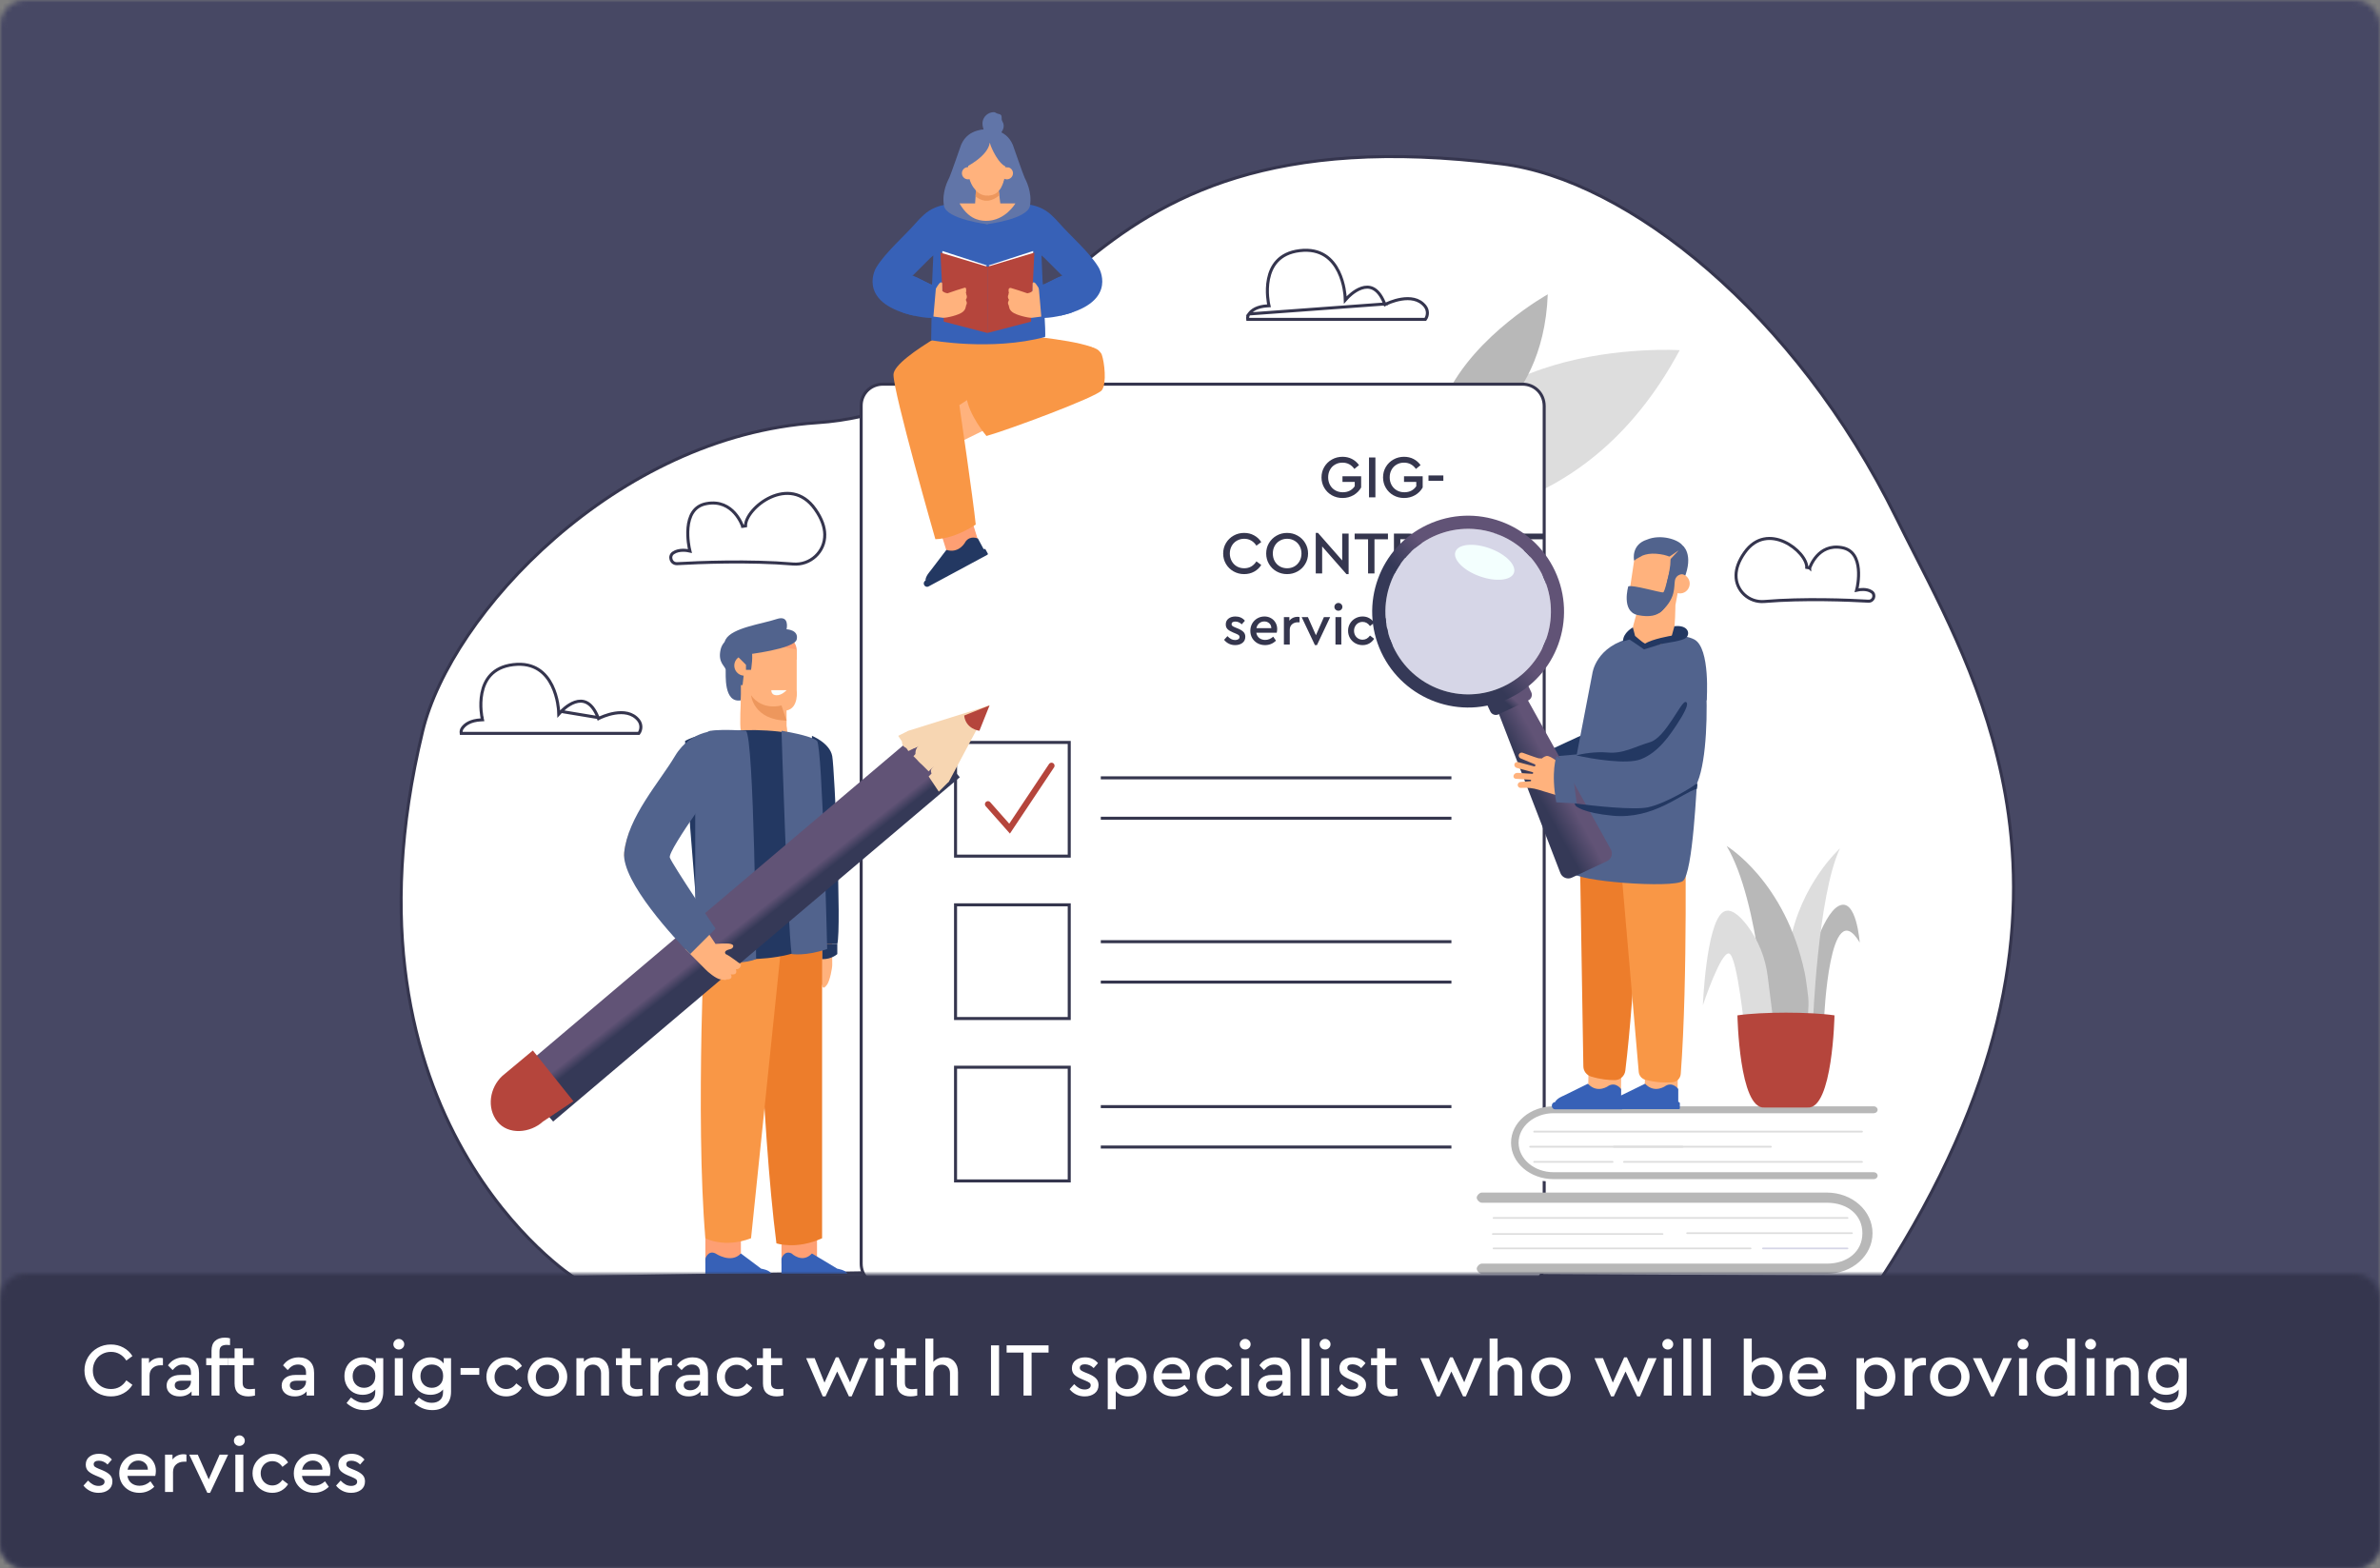<svg width="469" height="309" viewBox="0 0 469 309" fill="none" xmlns="http://www.w3.org/2000/svg">
<rect x="0" y="0" width="469" height="309" fill="#808080" stroke="none"/>
<mask id="mask0_1_2" style="mask-type:alpha" maskUnits="userSpaceOnUse" x="0" y="0" width="469" height="309">
<path d="M0 5C0 2.239 2.239 0 5 0H464C466.761 0 469 2.239 469 5V304C469 306.761 466.761 309 464 309H5C2.239 309 0 306.761 0 304V5Z" fill="#D6D6E7"/>
</mask>
<g mask="url(#mask0_1_2)">
<rect x="-6" y="-52" width="481" height="364" fill="#474864"/>
</g>
<path d="M177.001 250.702L176.995 250.702L113.086 251.701C113.069 251.69 113.049 251.676 113.026 251.661C112.937 251.601 112.803 251.511 112.629 251.389C112.281 251.145 111.772 250.777 111.129 250.281C109.843 249.288 108.025 247.782 105.9 245.735C101.649 241.639 96.172 235.378 91.275 226.717C81.483 209.404 73.995 182.481 83.289 144.07C86.08 132.534 95.595 117.992 109.392 106C123.184 94.012 141.22 84.606 161.019 83.297C173.215 82.493 182.118 78.169 190.019 72.326C193.966 69.407 197.663 66.109 201.393 62.685C202.091 62.044 202.791 61.398 203.494 60.749C206.545 57.934 209.653 55.066 212.977 52.273C221.151 45.404 230.618 39 243.672 35.016C256.729 31.031 273.392 29.462 295.963 32.295L296 32L295.963 32.295C308.312 33.843 322.767 41.144 336.638 53.151C350.504 65.154 363.765 81.844 373.733 102.131C374.849 104.403 376.05 106.758 377.297 109.202C384.37 123.069 392.909 139.812 395.785 160.529C399.16 184.849 394.727 214.666 370.838 251.702L177.001 250.702Z" fill="white" stroke="#35354E" stroke-width="0.595"/>
<path d="M279 102C279 102 311.475 105.494 331 69C331.014 69.014 282.227 65.887 279 102Z" fill="#DDDDDD"/>
<path d="M285 78H289C289.263 78 289 77.73 289 78C289 78.27 289.263 79 289 79H285C284.645 81.758 284.789 84.728 286 88C286 88 304.105 81.889 305 58C305.013 58 290.764 65.859 285 78Z" fill="#B8B8B8"/>
<path d="M304.297 80L304.297 79.998C304.283 77.56 302.419 75.702 300 75.702H174C171.586 75.702 169.674 77.555 169.702 80.002V249C169.702 251.441 171.582 253.298 174 253.298H300C302.402 253.298 304.297 251.456 304.297 249V80Z" fill="white" stroke="#35354E" stroke-width="0.595"/>
<path d="M264.558 98.131C263.788 98.131 263.085 97.952 262.45 97.595C261.823 97.238 261.327 96.75 260.962 96.131C260.597 95.512 260.414 94.825 260.414 94.071C260.414 93.317 260.597 92.63 260.962 92.011C261.327 91.392 261.827 90.904 262.462 90.547C263.097 90.189 263.796 90.011 264.558 90.011C265.24 90.011 265.86 90.154 266.415 90.439C266.971 90.725 267.435 91.13 267.808 91.654L266.891 92.404C266.304 91.579 265.522 91.166 264.546 91.166C263.998 91.166 263.51 91.293 263.081 91.547C262.653 91.793 262.319 92.138 262.081 92.583C261.843 93.019 261.724 93.511 261.724 94.059C261.724 94.615 261.847 95.119 262.093 95.571C262.339 96.016 262.681 96.365 263.117 96.619C263.554 96.873 264.054 97 264.617 97C265.133 97 265.59 96.897 265.987 96.69C266.391 96.476 266.717 96.182 266.963 95.809V94.964H264.546V93.845H268.225V96.059C267.876 96.686 267.376 97.19 266.725 97.571C266.074 97.944 265.352 98.131 264.558 98.131ZM269.774 90.142H271.036V98H269.774V90.142ZM276.685 98.131C275.915 98.131 275.213 97.952 274.578 97.595C273.951 97.238 273.455 96.75 273.089 96.131C272.724 95.512 272.542 94.825 272.542 94.071C272.542 93.317 272.724 92.63 273.089 92.011C273.455 91.392 273.955 90.904 274.59 90.547C275.225 90.189 275.923 90.011 276.685 90.011C277.368 90.011 277.987 90.154 278.543 90.439C279.098 90.725 279.563 91.13 279.936 91.654L279.019 92.404C278.431 91.579 277.65 91.166 276.673 91.166C276.126 91.166 275.637 91.293 275.209 91.547C274.78 91.793 274.447 92.138 274.209 92.583C273.971 93.019 273.851 93.511 273.851 94.059C273.851 94.615 273.974 95.119 274.221 95.571C274.467 96.016 274.808 96.365 275.245 96.619C275.681 96.873 276.181 97 276.745 97C277.261 97 277.717 96.897 278.114 96.69C278.519 96.476 278.844 96.182 279.09 95.809V94.964H276.673V93.845H280.352V96.059C280.003 96.686 279.503 97.19 278.852 97.571C278.201 97.944 277.479 98.131 276.685 98.131ZM281.497 93.69H284.425V94.749H281.497V93.69ZM245.169 113.131C244.415 113.131 243.72 112.952 243.085 112.595C242.458 112.238 241.958 111.75 241.585 111.131C241.22 110.512 241.037 109.825 241.037 109.071C241.037 108.317 241.22 107.63 241.585 107.011C241.958 106.392 242.458 105.904 243.085 105.547C243.72 105.189 244.415 105.011 245.169 105.011C245.891 105.011 246.546 105.173 247.133 105.499C247.729 105.824 248.197 106.265 248.538 106.821L247.586 107.523C247.308 107.086 246.967 106.753 246.562 106.523C246.157 106.285 245.697 106.166 245.181 106.166C244.649 106.166 244.165 106.293 243.728 106.547C243.3 106.793 242.962 107.138 242.716 107.583C242.47 108.027 242.347 108.523 242.347 109.071C242.347 109.619 242.47 110.115 242.716 110.559C242.962 111.004 243.3 111.353 243.728 111.607C244.165 111.853 244.649 111.976 245.181 111.976C245.697 111.976 246.157 111.861 246.562 111.631C246.967 111.393 247.308 111.055 247.586 110.619L248.538 111.321C248.205 111.877 247.741 112.317 247.145 112.643C246.558 112.968 245.899 113.131 245.169 113.131ZM253.633 113.131C252.879 113.131 252.185 112.952 251.55 112.595C250.923 112.238 250.426 111.75 250.061 111.131C249.696 110.512 249.514 109.825 249.514 109.071C249.514 108.317 249.696 107.63 250.061 107.011C250.434 106.392 250.935 105.904 251.562 105.547C252.189 105.189 252.879 105.011 253.633 105.011C254.379 105.011 255.07 105.189 255.705 105.547C256.34 105.904 256.84 106.392 257.205 107.011C257.578 107.63 257.765 108.317 257.765 109.071C257.765 109.825 257.578 110.512 257.205 111.131C256.84 111.75 256.34 112.238 255.705 112.595C255.07 112.952 254.379 113.131 253.633 113.131ZM253.645 111.976C254.177 111.976 254.657 111.853 255.086 111.607C255.515 111.353 255.852 111.004 256.098 110.559C256.344 110.115 256.467 109.615 256.467 109.059C256.467 108.519 256.344 108.027 256.098 107.583C255.852 107.138 255.515 106.793 255.086 106.547C254.657 106.293 254.177 106.166 253.645 106.166C253.105 106.166 252.621 106.293 252.193 106.547C251.764 106.793 251.427 107.138 251.181 107.583C250.942 108.019 250.823 108.511 250.823 109.059C250.823 109.615 250.942 110.115 251.181 110.559C251.427 111.004 251.764 111.353 252.193 111.607C252.621 111.853 253.105 111.976 253.645 111.976ZM265.757 105.142V113.131H265.329L260.542 107.678V113H259.28V105.011H259.721L264.495 110.44V105.142H265.757ZM269.59 106.273H266.947V105.142H273.508V106.273H270.853V113H269.59V106.273ZM279.628 113L277.389 109.964H275.949V113H274.687V105.142H277.556C278.08 105.142 278.544 105.245 278.949 105.451C279.354 105.65 279.667 105.932 279.89 106.297C280.112 106.662 280.223 107.079 280.223 107.547C280.223 108.063 280.088 108.515 279.818 108.904C279.548 109.293 279.179 109.579 278.711 109.761L281.068 113H279.628ZM275.949 108.845H277.532C277.969 108.845 278.31 108.726 278.556 108.487C278.802 108.249 278.925 107.94 278.925 107.559C278.925 107.17 278.802 106.856 278.556 106.618C278.31 106.38 277.969 106.261 277.532 106.261H275.949V108.845ZM286.913 111.69H283.377L282.817 113H281.472L284.936 105.011H285.365L288.83 113H287.472L286.913 111.69ZM285.151 107.356L283.829 110.607H286.46L285.151 107.356ZM293.55 113.131C292.796 113.131 292.102 112.952 291.467 112.595C290.84 112.238 290.34 111.75 289.967 111.131C289.601 110.512 289.419 109.825 289.419 109.071C289.419 108.317 289.601 107.63 289.967 107.011C290.34 106.392 290.84 105.904 291.467 105.547C292.102 105.189 292.796 105.011 293.55 105.011C294.273 105.011 294.928 105.173 295.515 105.499C296.11 105.824 296.579 106.265 296.92 106.821L295.967 107.523C295.69 107.086 295.348 106.753 294.944 106.523C294.539 106.285 294.078 106.166 293.562 106.166C293.031 106.166 292.546 106.293 292.11 106.547C291.681 106.793 291.344 107.138 291.098 107.583C290.852 108.027 290.729 108.523 290.729 109.071C290.729 109.619 290.852 110.115 291.098 110.559C291.344 111.004 291.681 111.353 292.11 111.607C292.546 111.853 293.031 111.976 293.562 111.976C294.078 111.976 294.539 111.861 294.944 111.631C295.348 111.393 295.69 111.055 295.967 110.619L296.92 111.321C296.587 111.877 296.122 112.317 295.527 112.643C294.94 112.968 294.281 113.131 293.55 113.131ZM300.275 106.273H297.632V105.142H304.192V106.273H301.537V113H300.275V106.273Z" fill="#35364E"/>
<path d="M243.396 127.121C242.934 127.121 242.516 127.026 242.142 126.835C241.768 126.644 241.46 126.391 241.218 126.076L241.878 125.35C242.113 125.599 242.351 125.79 242.593 125.922C242.842 126.054 243.11 126.12 243.396 126.12C243.645 126.12 243.851 126.069 244.012 125.966C244.181 125.863 244.265 125.713 244.265 125.515C244.265 125.354 244.203 125.229 244.078 125.141C243.961 125.053 243.77 124.954 243.506 124.844L242.956 124.613C242.479 124.415 242.124 124.199 241.889 123.964C241.662 123.729 241.548 123.421 241.548 123.04C241.548 122.556 241.728 122.175 242.087 121.896C242.446 121.617 242.901 121.478 243.451 121.478C244.228 121.478 244.852 121.757 245.321 122.314L244.694 123.029C244.525 122.853 244.331 122.717 244.111 122.622C243.891 122.527 243.664 122.479 243.429 122.479C243.202 122.479 243.022 122.523 242.89 122.611C242.758 122.699 242.692 122.827 242.692 122.996C242.692 123.135 242.743 123.249 242.846 123.337C242.956 123.425 243.143 123.524 243.407 123.634L243.924 123.843C244.437 124.056 244.811 124.287 245.046 124.536C245.281 124.778 245.398 125.09 245.398 125.471C245.398 125.992 245.207 126.399 244.826 126.692C244.445 126.978 243.968 127.121 243.396 127.121ZM251.592 124.679H247.566C247.639 125.119 247.833 125.467 248.149 125.724C248.471 125.973 248.864 126.098 249.326 126.098C249.89 126.098 250.415 125.885 250.899 125.46L251.449 126.252C250.833 126.831 250.114 127.121 249.293 127.121C248.743 127.121 248.248 127 247.808 126.758C247.368 126.509 247.019 126.171 246.763 125.746C246.513 125.313 246.389 124.833 246.389 124.305C246.389 123.784 246.51 123.308 246.752 122.875C247.001 122.442 247.338 122.101 247.764 121.852C248.196 121.603 248.669 121.478 249.183 121.478C249.659 121.478 250.085 121.588 250.459 121.808C250.84 122.021 251.137 122.314 251.35 122.688C251.57 123.062 251.68 123.484 251.68 123.953C251.68 124.18 251.65 124.422 251.592 124.679ZM249.139 122.457C248.757 122.457 248.424 122.578 248.138 122.82C247.859 123.055 247.676 123.374 247.588 123.777H250.525C250.517 123.366 250.378 123.044 250.107 122.809C249.843 122.574 249.52 122.457 249.139 122.457ZM256.094 121.599V122.622H255.742C255.288 122.622 254.91 122.754 254.609 123.018C254.309 123.275 254.158 123.641 254.158 124.118V127H253.003V121.599H254.081V122.303C254.272 122.061 254.503 121.874 254.774 121.742C255.053 121.61 255.346 121.544 255.654 121.544C255.816 121.544 255.962 121.562 256.094 121.599ZM262.122 121.599L259.515 127.121H259.119L256.501 121.599H257.733L259.317 125.174L260.89 121.599H262.122ZM263.165 121.599H264.32V127H263.165V121.599ZM263.748 120.345C263.528 120.345 263.341 120.272 263.187 120.125C263.033 119.978 262.956 119.799 262.956 119.586C262.956 119.373 263.033 119.194 263.187 119.047C263.341 118.893 263.528 118.816 263.748 118.816C263.961 118.816 264.144 118.893 264.298 119.047C264.452 119.194 264.529 119.373 264.529 119.586C264.529 119.799 264.452 119.978 264.298 120.125C264.144 120.272 263.961 120.345 263.748 120.345ZM268.509 127.121C267.981 127.121 267.497 126.996 267.057 126.747C266.625 126.498 266.28 126.157 266.023 125.724C265.774 125.291 265.649 124.815 265.649 124.294C265.649 123.773 265.774 123.3 266.023 122.875C266.28 122.442 266.628 122.101 267.068 121.852C267.508 121.603 267.989 121.478 268.509 121.478C269.008 121.478 269.452 121.592 269.84 121.819C270.236 122.039 270.552 122.343 270.786 122.732L269.972 123.37C269.584 122.82 269.1 122.545 268.52 122.545C268.198 122.545 267.908 122.622 267.651 122.776C267.395 122.93 267.193 123.143 267.046 123.414C266.9 123.678 266.826 123.971 266.826 124.294C266.826 124.624 266.9 124.925 267.046 125.196C267.193 125.46 267.395 125.669 267.651 125.823C267.908 125.977 268.198 126.054 268.52 126.054C269.092 126.054 269.576 125.783 269.972 125.24L270.786 125.867C270.544 126.256 270.225 126.564 269.829 126.791C269.441 127.011 269.001 127.121 268.509 127.121ZM276.814 124.679H272.788C272.862 125.119 273.056 125.467 273.371 125.724C273.694 125.973 274.086 126.098 274.548 126.098C275.113 126.098 275.637 125.885 276.121 125.46L276.671 126.252C276.055 126.831 275.337 127.121 274.515 127.121C273.965 127.121 273.47 127 273.03 126.758C272.59 126.509 272.242 126.171 271.985 125.746C271.736 125.313 271.611 124.833 271.611 124.305C271.611 123.784 271.732 123.308 271.974 122.875C272.224 122.442 272.561 122.101 272.986 121.852C273.419 121.603 273.892 121.478 274.405 121.478C274.882 121.478 275.307 121.588 275.681 121.808C276.063 122.021 276.36 122.314 276.572 122.688C276.792 123.062 276.902 123.484 276.902 123.953C276.902 124.18 276.873 124.422 276.814 124.679ZM274.361 122.457C273.98 122.457 273.646 122.578 273.36 122.82C273.082 123.055 272.898 123.374 272.81 123.777H275.747C275.74 123.366 275.601 123.044 275.329 122.809C275.065 122.574 274.743 122.457 274.361 122.457ZM279.898 127.121C279.436 127.121 279.018 127.026 278.644 126.835C278.27 126.644 277.962 126.391 277.72 126.076L278.38 125.35C278.615 125.599 278.853 125.79 279.095 125.922C279.344 126.054 279.612 126.12 279.898 126.12C280.147 126.12 280.353 126.069 280.514 125.966C280.683 125.863 280.767 125.713 280.767 125.515C280.767 125.354 280.705 125.229 280.58 125.141C280.463 125.053 280.272 124.954 280.008 124.844L279.458 124.613C278.981 124.415 278.626 124.199 278.391 123.964C278.164 123.729 278.05 123.421 278.05 123.04C278.05 122.556 278.23 122.175 278.589 121.896C278.948 121.617 279.403 121.478 279.953 121.478C280.73 121.478 281.354 121.757 281.823 122.314L281.196 123.029C281.027 122.853 280.833 122.717 280.613 122.622C280.393 122.527 280.166 122.479 279.931 122.479C279.704 122.479 279.524 122.523 279.392 122.611C279.26 122.699 279.194 122.827 279.194 122.996C279.194 123.135 279.245 123.249 279.348 123.337C279.458 123.425 279.645 123.524 279.909 123.634L280.426 123.843C280.939 124.056 281.313 124.287 281.548 124.536C281.783 124.778 281.9 125.09 281.9 125.471C281.9 125.992 281.709 126.399 281.328 126.692C280.947 126.978 280.47 127.121 279.898 127.121Z" fill="#35364E"/>
<path d="M210.702 168.702H188.298V146.298H210.702V168.702Z" stroke="#35364E" stroke-width="0.595"/>
<path d="M210.702 200.702H188.298V178.298H210.702V200.702Z" stroke="#35364E" stroke-width="0.595"/>
<path d="M210.702 232.702H188.298V210.298H210.702V232.702Z" stroke="#35364E" stroke-width="0.595"/>
<path d="M146 125C146 125 149.614 123.196 153 124C154.963 124.474 156.877 126.288 157 128V130L146 127C146 127 144.877 127.206 145 127C145.098 126.794 146 125 146 125Z" fill="#FE9F73"/>
<path d="M157 128V136C157 136 157.454 139.525 155 140V143C155.252 144.356 155.307 146.503 154 147C153.358 147.249 151.871 146.955 151 147C148.179 147.158 146.275 145.017 146 144C145.702 142.983 146 138 146 138V136V126L157 128Z" fill="#FFB27D"/>
<path d="M146 125C146 125 142.59 125.353 142 128C141.41 130.647 142.934 131.217 143 132C143.065 132.783 142.524 138.598 146 138L147 129L146 126V125Z" fill="#51638D"/>
<path d="M148.471 132.074C148.982 131.094 148.601 129.886 147.621 129.376C146.642 128.866 145.434 129.247 144.924 130.226C144.414 131.206 144.794 132.414 145.774 132.924C146.753 133.434 147.961 133.054 148.471 132.074Z" fill="#FFB27D"/>
<path d="M148 137C148 137 148.458 141.858 155 142L154 139C154 139 150.291 140.152 148 137Z" fill="#ED975D"/>
<path d="M146 139V135H147V139H146Z" fill="#FFB27D"/>
<path d="M146 125C146 125 145.964 126.469 147 129C148.054 131.531 144 128 144 128C144 128 144.192 124.481 146 125Z" fill="#51638D"/>
<path d="M147 129C147 129 156.559 127.912 157 126C157.441 124.088 155 124 155 124C155 124 155.694 121.075 153 122C150.305 122.925 144.277 123.676 143 126C141.722 128.324 147 129 147 129Z" fill="#51638D"/>
<path d="M147 131V132H148C148 132 148.526 128.887 148 128C147.473 127.113 145 129 145 129L147 131Z" fill="#51638D"/>
<path d="M155 136C154.944 136 152 136 152 136C152 136 151.908 136.978 153 137C154.092 137.044 155 136 155 136Z" fill="#FBFDFC"/>
<path d="M146 249H139V243L146 242V249Z" fill="#FE9F73"/>
<path d="M161 249H154V243L161 242V249Z" fill="#FE9F73"/>
<path d="M161 194C160.087 195.296 159 194 159 194C158.437 194.648 158.15 195.221 158 195C157.9 194.848 157.95 194.179 158 194C158.162 193.421 158.612 192.089 159 191C158.912 190.255 158.575 190.628 158 191C157.7 191.193 156.537 190.841 157 190C157.375 189.31 159 188 159 188L158 184H164C164 184 163.962 189.269 164 190C164.037 190.717 163.537 193.228 163 194C162.025 195.393 162 194 162 194C160.9 195.338 161 194 161 194Z" fill="#FFB27D"/>
<path d="M160 193C160 192.955 160.027 193.015 160 193C159.96 192.985 160.013 192.955 160 193C159.785 193.685 159.013 194.985 159 195C158.973 195.045 158.96 194.97 159 195C159.04 195.03 158.973 195.045 159 195C159.027 194.955 159.772 193.7 160 193C160 192.97 160 193.015 160 193Z" fill="#F07162"/>
<path d="M162 193C162 192.954 162.048 193 162 193C161.952 192.985 162 192.954 162 193C161.808 193.884 161.016 195 161 195C160.968 195.046 160.952 194.97 161 195C161.048 195.03 160.968 195.046 161 195C161.016 194.97 161.808 193.915 162 193C162 192.97 162 193 162 193Z" fill="#F07162"/>
<path d="M165 186V188C165 188 163.872 189.062 162 189V186H165Z" fill="#233862"/>
<path d="M149 180C149 180 149.973 221.553 153 245C153 245 156.914 246.322 162 244V183L163 174L149 180Z" fill="#ED7D2B"/>
<path d="M139 180C139 180 136.968 220.255 139 244C139 244 142.707 246.024 148 244L154 186L157 171L139 180Z" fill="#F99746"/>
<path d="M160 145C160 145 163.529 146.402 164 149C164.471 151.598 165.848 182.909 165 186H160V145Z" fill="#233862"/>
<path d="M136 163L138 188C138 188 151.126 191.27 161 186C161 186 159.308 147.539 159 146C158.638 144.175 149.105 143.551 145 144C145 144 138.408 144.094 135 146L136 163Z" fill="#233862"/>
<path d="M137 158V189C137 189 145.08 190.586 149 189C149 189 148.6 145.354 147 144C146.8 144 142.88 143.631 140 144C137.133 144.356 137 158 137 158Z" fill="#51638D"/>
<path d="M154 144C154 144 155.203 182.333 156 188C156 188 158.858 188.45 163 187C163 187 162.075 147.061 161 146C159.925 144.939 154 144 154 144Z" fill="#51638D"/>
<path d="M127 172C127.849 167.709 125.383 165.435 124 164C123.521 165.366 123.137 166.62 123 168C122.808 169.845 124.467 172.445 126 175C126.438 174.358 126.795 173.093 127 172Z" fill="#FEC786"/>
<path d="M137 147C137.03 147 136.97 147.027 137 147C137.977 145.799 139.985 145 140 145C140.059 144.987 140.03 145.054 140 145C139.985 144.946 140.059 144.973 140 145C139.926 145.014 138.022 145.758 137 147C136.97 147.041 136.955 146.96 137 147C137.044 147.014 136.985 147 137 147Z" fill="#21111D"/>
<path d="M137 148C137.03 148 136.97 148.027 137 148C137.977 146.799 139.985 146 140 146C140.059 145.987 140.03 146.054 140 146C139.97 145.946 140.059 145.973 140 146C139.926 146.014 138.022 146.758 137 148C136.97 148.041 136.955 147.96 137 148C137.044 148.014 136.985 148 137 148Z" fill="#21111D"/>
<path d="M101.189 211.89L109 221L189.138 153.155L181.327 144.045L101.189 211.89Z" fill="url(#paint0_linear_1_2)"/>
<path d="M98 221C100.142 223.696 104.488 223.299 107 221L113 217L105 207L99 212C96.501 214.299 95.858 218.304 98 221Z" fill="#B5453C"/>
<path d="M195 139L187 154C186.223 154.638 184.681 153.755 184 153C183.319 152.245 183.21 151.638 184 151C183.223 151.638 181.845 150.95 181 150C180.155 149.05 180.223 147.638 181 147C180.223 147.638 178.681 147.755 178 147C177.319 146.245 178.21 144.638 179 144L195 139Z" fill="#F7D6B2"/>
<path d="M187 154C187 154 184.842 153.44 185 151L183 153L185 156L187 154Z" fill="#F7D6B2"/>
<path d="M181 147C181 147 178.841 146.074 179 144L177 145L179 148L181 147Z" fill="#F7D6B2"/>
<path d="M185 150C185 150 182.18 150.285 182 147L180 149L183 152L185 150Z" fill="#F7D6B2"/>
<path d="M193 144C193 144 190.31 143.687 190 141L195 139L193 144Z" fill="#B5453C"/>
<path d="M144 192C145.567 192.208 145 191 145 191C145.856 191.026 146.039 190.247 146 190C145.974 189.818 146.171 190.078 146 190C145.486 189.727 144.014 188.455 143 188C142.565 187.429 143.315 187.169 144 187C144.356 186.922 144.922 186.234 144 186C143.249 185.805 141 186 141 186L139 183L135 187C135 187 138.539 190.494 139 191C139.461 191.507 141.078 192.87 142 193C143.659 193.234 143 193 143 193C144.738 193.078 144 192 144 192Z" fill="#FFB27D"/>
<path d="M143 190C142.971 189.967 142.985 190.033 143 190C143.029 189.95 142.956 189.983 143 190C143.637 190.365 144.985 191 145 191C145.043 191.017 145 190.934 145 191C144.985 191.05 145.058 191 145 191C144.956 190.983 143.652 190.365 143 190C142.985 189.983 143 190.017 143 190Z" fill="#FFB27D"/>
<path d="M143 191C142.969 190.971 142.969 191.044 143 191C143.031 190.956 142.953 190.971 143 191C143.764 191.482 145 192 145 192C145.047 192.015 145 191.942 145 192C144.984 192.044 145.062 192 145 192C144.953 191.985 143.811 191.511 143 191C143 191 143 191.015 143 191Z" fill="#FFB27D"/>
<path d="M142 192C141.983 191.966 141.983 192.051 142 192C142.017 191.949 141.975 191.966 142 192C142.363 192.456 142.991 193 143 193C143.025 193.017 143.008 192.949 143 193C142.991 193.051 143.025 193.017 143 193C142.983 193 142.388 192.473 142 192C141.991 192 142 192 142 192Z" fill="#FFB27D"/>
<path d="M142 144C142 144 136.302 143.435 133 149C129.979 154.089 123.722 160.966 123 168C122.412 173.687 133.26 185.292 136 188L141 183C141 183 132.601 170.538 132 169C131.452 167.599 143 152 143 152L142 144Z" fill="#51638D"/>
<path d="M139 251V248C139 248 139.545 246.266 141 247C141 247 144.069 249.085 146 247L150 250C150 250 151.646 250.222 152 251H139V251Z" fill="#3761B7"/>
<path d="M154 251V248C154 248 154.563 246.28 156 247C156 247 158.093 249.045 160 247L165 250C165 250 166.651 250.237 167 251H154Z" fill="#3761B7"/>
<path d="M293 236C293 236 296.765 244.191 294 250H357H363L368 247V242L367 238L362 236H293Z" fill="white"/>
<path d="M360 251H292C291.563 251 291 250.423 291 250C291 249.577 291.549 249 292 249H360C364.115 249 367 246.577 367 243C367 239.423 364.115 237 360 237H292C291.563 237 291 236.423 291 236C291 235.59 291.549 235 292 235H360C365.003 235 369 238.59 369 243C369 247.41 365.003 251 360 251Z" fill="#B8B8B8"/>
<path d="M294.178 243.333H327.614C327.71 243.333 327.792 243.256 327.792 243.167C327.792 243.077 327.71 243 327.614 243H294.178C294.082 243 294 243.077 294 243.167C294 243.256 294.068 243.333 294.178 243.333Z" fill="#DDDDDD"/>
<path d="M332.462 243.167H364.942C365.037 243.167 365.119 243.09 365.119 243C365.119 242.91 365.037 242.833 364.942 242.833H332.462C332.366 242.833 332.284 242.91 332.284 243C332.284 243.09 332.366 243.167 332.462 243.167Z" fill="#DDDDDD"/>
<path d="M347.402 246.167H364.065C364.161 246.167 364.243 246.09 364.243 246C364.243 245.91 364.161 245.833 364.065 245.833H347.402C347.306 245.833 347.224 245.91 347.224 246C347.224 246.09 347.306 246.167 347.402 246.167Z" fill="#D6D6E7"/>
<path d="M294.321 246.167H344.968C345.063 246.167 345.145 246.09 345.145 246C345.145 245.91 345.063 245.833 344.968 245.833H294.321C294.225 245.833 294.143 245.91 294.143 246C294.143 246.09 294.212 246.167 294.321 246.167Z" fill="#DDDDDD"/>
<path d="M294.321 240.167H364.078C364.174 240.167 364.256 240.09 364.256 240C364.256 239.91 364.174 239.833 364.078 239.833H294.321C294.225 239.833 294.143 239.91 294.143 240C294.143 240.09 294.212 240.167 294.321 240.167Z" fill="#DDDDDD"/>
<path d="M367.777 219.179C367.777 219.179 364.735 226.853 367.286 232.664L308.894 233.157L303.507 232.664L298.76 229.704V225.181L300.083 221.44L304.393 219.179H367.777V219.179Z" fill="white"/>
<path d="M306.153 232.349H369.25C369.659 232.349 370 232.052 370 231.669C370 231.298 369.672 230.989 369.25 230.989H306.153C302.347 230.989 299.251 228.379 299.251 225.175C299.251 221.971 302.347 219.361 306.153 219.361H369.25C369.659 219.361 370 219.064 370 218.68C370 218.309 369.672 218 369.25 218H306.153C301.529 218 297.764 221.216 297.764 225.162C297.764 229.145 301.529 232.349 306.153 232.349Z" fill="#B8B8B8"/>
<path d="M318.006 226.141H348.968C349.064 226.141 349.146 226.058 349.146 225.963C349.146 225.867 349.064 225.784 348.968 225.784H318.006C317.911 225.784 317.829 225.867 317.829 225.963C317.829 226.058 317.911 226.141 318.006 226.141Z" fill="#DDDDDD"/>
<path d="M301.516 226.141H331.591C331.687 226.141 331.769 226.058 331.769 225.963C331.769 225.867 331.687 225.784 331.591 225.784H301.516C301.421 225.784 301.339 225.867 301.339 225.963C301.339 226.058 301.421 226.141 301.516 226.141Z" fill="#DDDDDD"/>
<path d="M302.321 229.128H317.761C317.856 229.128 317.938 229.046 317.938 228.95C317.938 228.854 317.856 228.772 317.761 228.772H302.321C302.225 228.772 302.143 228.854 302.143 228.95C302.143 229.046 302.225 229.128 302.321 229.128Z" fill="#DDDDDD"/>
<path d="M302.321 223.167H366.918C367.014 223.167 367.095 223.085 367.095 222.989C367.095 222.893 367.014 222.81 366.918 222.81H302.321C302.225 222.81 302.143 222.893 302.143 222.989C302.143 223.085 302.225 223.167 302.321 223.167Z" fill="#DDDDDD"/>
<path d="M320.025 229.128H366.919C367.014 229.128 367.096 229.046 367.096 228.95C367.096 228.854 367.014 228.772 366.919 228.772H320.025C319.93 228.772 319.848 228.854 319.848 228.95C319.848 229.046 319.93 229.128 320.025 229.128Z" fill="#DDDDDD"/>
<path d="M192.006 36.561C192.006 36.561 192.347 39.108 194.458 39.067L192.006 36.561Z" fill="#FE9F73"/>
<path d="M192.592 48.957L197.891 51.599L204.266 55.523L205.887 57.443L208.979 62.197C219.686 59.813 217.125 53.752 216.484 52.676C214.754 49.761 210.845 46.396 208.679 43.903C208.175 43.331 207.657 42.813 207.167 42.35C205.696 41.002 203.762 40.252 201.759 40.252H198.667H196.814L192.592 48.957ZM205.233 50.333C205.233 50.333 205.846 50.864 205.873 50.891C207.29 52.308 209.142 54.16 209.142 54.16L209.374 54.242L205.873 55.972C205.873 55.972 205.519 56.108 205.478 56.04C205.464 55.999 205.233 50.333 205.233 50.333Z" fill="#3761B7"/>
<path d="M192.346 40.28H190.494H187.402C185.399 40.28 183.465 41.015 181.994 42.377C181.503 42.827 180.986 43.345 180.482 43.93C178.33 46.41 174.42 49.788 172.676 52.703C172.036 53.765 169.475 59.841 180.182 62.224L183.274 57.471L184.895 55.55L191.27 51.627L196.569 48.984L192.346 40.28ZM183.669 56.04C183.628 56.122 183.274 55.972 183.274 55.972L179.773 54.242L180.005 54.16C180.005 54.16 181.858 52.308 183.274 50.891C183.302 50.864 183.915 50.333 183.915 50.333C183.915 50.333 183.683 55.999 183.669 56.04Z" fill="#3761B7"/>
<path d="M186.667 109.043L192.933 107.081L190.508 99.344L183.983 100.393L186.667 109.043Z" fill="#FE9F73"/>
<path d="M194.958 84.262L191.898 78.04L185.31 81.281L188.37 87.502L194.958 84.262Z" fill="#FFB27D"/>
<path d="M196.583 76.187C196.433 76.187 190.835 78.666 190.835 78.666L189.05 79.824C189.05 79.824 191.775 98.404 192.279 103.362C192.279 103.362 188.328 106.141 184.323 106.25C184.323 106.25 176.069 77.481 176.069 73.83C176.069 70.18 193.627 61.516 193.627 61.516L201.61 66.12C201.61 66.12 213.61 67.101 216.376 68.981C219.141 70.847 194.949 81.813 194.949 81.813L196.583 76.187Z" fill="#F99746"/>
<path d="M190.412 77.971C190.412 77.971 203.966 69.894 208.625 68.64C213.283 67.387 216.621 68.45 217.125 69.907C217.629 71.378 218.133 75.533 217.125 76.895C216.117 78.257 198.435 84.796 194.39 85.913C194.403 85.913 190.794 81.717 190.412 77.971Z" fill="#F99746"/>
<path d="M183.669 56.04L183.492 67.047C183.492 67.047 195.357 69.213 205.928 66.406C206.186 66.338 205.437 55.577 205.437 55.577C205.437 55.577 205.437 53.493 204.334 52.839C203.23 52.185 194.308 40.988 194.09 40.988C193.872 40.988 183.669 56.04 183.669 56.04Z" fill="#3761B7"/>
<path d="M193.635 23.968C193.792 22.939 194.751 22.119 195.78 22.102C195.885 22.102 196.007 22.102 196.094 22.154C196.216 22.206 196.304 22.276 196.408 22.329C196.687 22.468 197.036 22.433 197.246 22.66C197.455 22.904 197.35 23.288 197.403 23.602C197.455 23.846 197.612 24.055 197.699 24.282C197.874 24.736 197.786 25.259 197.56 25.695C197.333 26.131 197.001 26.48 196.67 26.846C196.391 27.143 196.112 27.439 195.745 27.579C195.013 27.858 194.49 27.335 194.245 26.689C193.949 25.852 193.495 24.893 193.635 23.968Z" fill="#6175A8"/>
<path d="M189.396 28.538C189.396 28.538 187.32 34.504 187.076 34.992C186.832 35.498 185.559 37.801 186.012 40.522C186.466 43.243 194.681 44.202 194.681 44.202L194.524 25.538C194.524 25.556 190.861 25.102 189.396 28.538Z" fill="#6175A8"/>
<path d="M199.583 28.538C199.583 28.538 201.658 34.504 201.903 34.992C202.147 35.498 203.42 37.801 202.967 40.522C202.513 43.243 194.297 44.202 194.297 44.202L194.454 25.538C194.454 25.556 198.117 25.102 199.583 28.538Z" fill="#6175A8"/>
<path d="M197.263 41.289L192.083 41.185L192.362 36.963H196.74L197.263 41.289Z" fill="#FFB27D"/>
<path d="M192.239 38.708C192.745 39.126 193.425 39.458 194.071 39.545C194.175 39.545 194.28 39.545 194.402 39.545H194.42H194.437C194.542 39.545 194.664 39.545 194.768 39.545C195.518 39.44 196.356 39.022 196.914 38.481L196.722 36.963H192.344L192.239 38.708Z" fill="#ED975D"/>
<path d="M197.856 29.637C197.647 29.219 197.368 28.922 197.106 28.748C196.566 28.503 195.659 28.172 194.507 28.032H194.455H194.42H194.368C193.217 28.155 192.327 28.486 191.769 28.748C191.507 28.939 191.228 29.219 191.019 29.637C190.914 30.422 190.792 31.852 190.775 33.3C190.757 34.591 191.106 35.882 191.821 36.928C192.362 37.713 193.129 38.429 194.211 38.533C194.281 38.533 194.368 38.533 194.438 38.533H194.455H194.472C194.56 38.533 194.629 38.533 194.699 38.533C195.763 38.429 196.548 37.713 197.089 36.928C197.804 35.882 198.153 34.608 198.135 33.3C198.083 31.87 197.944 30.422 197.856 29.637Z" fill="#FFB27D"/>
<path d="M197.211 34.138C197.211 34.8 197.752 35.341 198.414 35.341C199.077 35.341 199.618 34.8 199.618 34.138C199.618 33.475 199.077 32.934 198.414 32.934C197.752 32.934 197.211 33.475 197.211 34.138Z" fill="#FFB27D"/>
<path d="M191.96 34.138C191.96 34.8 191.42 35.341 190.757 35.341C190.094 35.341 189.553 34.8 189.553 34.138C189.553 33.475 190.094 32.934 190.757 32.934C191.42 32.934 191.96 33.475 191.96 34.138Z" fill="#FFB27D"/>
<path d="M190.233 32.986C190.233 32.986 194.681 30.841 195.048 28.102L195.24 28.73C195.24 28.73 196.775 32.76 198.693 32.969C198.693 32.969 200.35 26.934 195.588 25.73C190.792 24.526 189.85 29.253 190.233 32.986Z" fill="#6175A8"/>
<path d="M197.874 35.219C197.874 35.219 197.438 38.568 194.734 38.516L196.722 33.928L197.874 35.219Z" fill="#FFB27D"/>
<path d="M189.083 40.086H200.089C200.089 40.086 198.101 43.539 194.298 43.522C192.554 43.505 190.687 42.859 189.083 40.086Z" fill="#FFB27D"/>
<path d="M197.633 54.324L198.982 60.767C198.982 60.767 201.747 58.519 201.747 58.274C201.747 58.029 200.875 55.032 200.78 54.978C200.684 54.91 197.633 54.324 197.633 54.324Z" fill="#4CB7D8"/>
<path d="M185.698 50.373V49.461L194.484 52.308L190.806 55.918L185.698 50.373Z" fill="white"/>
<path d="M203.598 50.373V49.461L194.812 52.308L198.49 55.917L203.598 50.373Z" fill="white"/>
<path d="M185.318 49.774C185.318 50.115 185.986 63.382 185.986 63.382L194.581 65.616V52.567L185.318 49.774Z" fill="#B5453C"/>
<path d="M203.831 49.774C203.831 50.115 203.164 63.382 203.164 63.382L194.569 65.616V52.567L203.831 49.774Z" fill="#B5453C"/>
<path d="M190.276 59.091C190.821 58.533 190.317 57.838 190.317 57.838C190.426 57.389 190.412 57.075 190.371 56.871C190.344 56.735 190.208 56.653 190.085 56.694C189.486 56.871 187.77 57.402 186.707 57.797C185.972 57.688 185.713 57.334 185.713 57.334L185.699 57.361C185.685 56.721 185.672 55.931 185.672 55.836C185.672 55.686 185.427 55.441 185.045 55.917C184.664 56.394 183.928 57.688 183.928 57.688H181.708L180.482 61.911C180.482 61.911 185.086 62.565 185.794 62.62C186.503 62.674 188.968 62.088 189.704 61.475C190.439 60.862 190.276 60.317 190.276 60.317C190.821 59.677 190.276 59.091 190.276 59.091Z" fill="#FFB27D"/>
<path d="M188.751 58.656C188.71 58.656 188.683 58.628 188.669 58.601C188.656 58.56 188.683 58.506 188.724 58.492C189.351 58.288 190.263 57.77 190.263 57.77C190.304 57.743 190.359 57.757 190.386 57.797C190.413 57.838 190.399 57.893 190.359 57.92C190.318 57.947 189.432 58.451 188.778 58.656C188.765 58.656 188.765 58.656 188.751 58.656Z" fill="#FFB27D"/>
<path d="M188.751 59.745C188.71 59.745 188.669 59.718 188.669 59.677C188.655 59.636 188.696 59.582 188.737 59.582C189.527 59.432 190.222 59.037 190.236 59.023C190.276 58.996 190.331 59.01 190.358 59.051C190.385 59.092 190.372 59.146 190.331 59.173C190.304 59.187 189.609 59.596 188.778 59.745C188.764 59.745 188.751 59.745 188.751 59.745Z" fill="#FFB27D"/>
<path d="M188.941 60.985C188.9 60.985 188.873 60.958 188.859 60.917C188.846 60.876 188.873 60.822 188.928 60.822C189.609 60.672 190.222 60.277 190.235 60.277C190.276 60.249 190.331 60.263 190.358 60.304C190.385 60.345 190.371 60.399 190.331 60.426C190.303 60.44 189.677 60.835 188.968 60.999C188.955 60.971 188.941 60.985 188.941 60.985Z" fill="#FFB27D"/>
<path d="M184.446 56.558L183.915 62.633C183.915 62.633 181.994 62.838 178.289 61.721C174.584 60.59 177.663 54.515 177.881 54.419C178.112 54.324 180.578 54.637 180.578 54.637L184.446 56.558Z" fill="#3761B7"/>
<path d="M198.872 59.091C198.327 58.533 198.831 57.838 198.831 57.838C198.749 57.511 198.736 57.252 198.749 57.062C198.763 56.83 198.995 56.68 199.213 56.748C199.907 56.953 201.46 57.443 202.455 57.797C203.19 57.688 203.449 57.334 203.449 57.334L203.463 57.361C203.476 56.721 203.49 55.931 203.49 55.836C203.49 55.686 203.735 55.441 204.116 55.917C204.498 56.394 205.233 57.688 205.233 57.688H207.454L208.68 61.911C208.68 61.911 204.076 62.565 203.367 62.62C202.659 62.674 200.193 62.088 199.458 61.475C198.722 60.862 198.886 60.317 198.886 60.317C198.327 59.677 198.872 59.091 198.872 59.091Z" fill="#FFB27D"/>
<path d="M200.397 58.656C200.438 58.656 200.465 58.628 200.479 58.601C200.492 58.56 200.465 58.506 200.424 58.492C199.798 58.288 198.885 57.77 198.885 57.77C198.844 57.743 198.79 57.757 198.763 57.797C198.735 57.838 198.749 57.893 198.79 57.92C198.831 57.947 199.716 58.451 200.37 58.656C200.37 58.656 200.384 58.656 200.397 58.656Z" fill="#FFB27D"/>
<path d="M200.397 59.745C200.438 59.745 200.479 59.718 200.479 59.677C200.493 59.636 200.452 59.582 200.411 59.582C199.621 59.432 198.926 59.037 198.912 59.023C198.872 58.996 198.817 59.01 198.79 59.051C198.763 59.092 198.776 59.146 198.817 59.173C198.844 59.187 199.539 59.596 200.37 59.745C200.384 59.745 200.384 59.745 200.397 59.745Z" fill="#FFB27D"/>
<path d="M200.206 60.985C200.247 60.985 200.275 60.958 200.288 60.917C200.302 60.876 200.275 60.822 200.22 60.822C199.539 60.672 198.926 60.277 198.912 60.277C198.872 60.249 198.817 60.263 198.79 60.304C198.763 60.345 198.776 60.399 198.817 60.426C198.844 60.44 199.471 60.835 200.179 60.999C200.193 60.971 200.193 60.985 200.206 60.985Z" fill="#FFB27D"/>
<path d="M204.688 56.558L205.219 62.633C205.219 62.633 207.14 62.838 210.845 61.721C214.55 60.59 211.472 54.515 211.254 54.419C211.022 54.324 208.556 54.637 208.556 54.637L204.688 56.558Z" fill="#3761B7"/>
<path fill-rule="evenodd" clip-rule="evenodd" d="M193.843 108.222L192.715 106.128C192.715 106.128 191.257 105.419 190.29 106.7C190.29 106.7 189.118 109.152 186.489 108.362L183.288 112.557C183.288 112.557 182.348 113.579 182.376 114.383L183.188 113.947L183.18 113.96L182.39 114.383C182.117 114.532 181.967 114.859 182.063 115.159C182.199 115.568 182.648 115.745 182.989 115.554L194.581 109.315C194.663 109.274 194.704 109.165 194.649 109.07L194.227 108.294C194.159 108.171 194.009 108.13 193.886 108.198L193.843 108.222ZM188.899 110.881L188.901 110.882L190.305 110.126L188.899 110.881Z" fill="#233862"/>
<path d="M366.473 185.721C366.473 185.721 365.833 176.758 362.359 178.501C358.886 180.245 356.052 191.646 355.671 191.987C355.289 192.328 355.412 202.762 355.412 202.762L359.458 200.719C359.444 200.732 360.52 175.791 366.473 185.721Z" fill="#B8B8B8"/>
<path d="M362.578 167.182C362.578 167.182 354.786 174.156 352.661 186.102C350.536 198.049 357.252 201.577 357.252 201.577C357.252 201.577 358.206 176.445 362.578 167.182Z" fill="#DDDDDD"/>
<path d="M348.125 203.184C348.125 203.184 346.817 177.739 340.251 166.705C340.251 166.705 351.802 173.598 355.63 191.674C355.848 192.695 355.971 193.826 356.134 194.916C356.298 196.046 356.407 197.054 356.379 198.049C356.338 199.82 356.093 201.345 356.012 202.462C355.385 212.12 348.125 203.184 348.125 203.184Z" fill="#B8B8B8"/>
<path d="M348.343 192.382C347.893 188.759 346.517 185.299 344.311 182.384C342.717 180.286 340.864 178.692 339.42 179.823C336.206 182.356 335.565 198.076 335.565 198.076C335.565 198.076 339.189 187.192 340.783 187.914C342.376 188.636 343.847 203.416 343.847 203.416L349.787 203.906L348.343 192.382Z" fill="#DDDDDD"/>
<path d="M361.502 200.078C361.502 200.078 361.161 218.686 356.176 218.236H352.252H351.626H347.703C342.717 218.672 342.377 200.078 342.377 200.078C347.117 199.37 356.789 199.37 361.502 200.078Z" fill="#B5453C"/>
<path d="M368.17 118.466L368.169 118.466C364.372 118.25 355.447 117.875 347.677 118.526L347.677 118.526C344.645 118.786 342.026 116.368 342.1 113.324L342.101 113.321C342.119 112.077 342.583 110.6 343.777 108.906L343.777 108.906C344.913 107.29 346.242 106.484 347.586 106.213C348.937 105.94 350.333 106.201 351.603 106.774C352.873 107.348 354 108.228 354.802 109.166C355.612 110.114 356.054 111.077 356.037 111.815L356.617 111.913C356.618 111.914 356.618 111.914 356.618 111.914L356.618 111.914L356.618 111.914L356.618 111.912L356.621 111.903C356.624 111.895 356.628 111.882 356.635 111.865C356.647 111.831 356.666 111.78 356.692 111.714C356.744 111.583 356.825 111.395 356.937 111.171C357.162 110.722 357.512 110.135 358.009 109.577C358.998 108.469 360.567 107.477 362.948 107.907L362.949 107.907C364.119 108.114 364.878 108.695 365.374 109.45C365.876 110.215 366.117 111.174 366.207 112.132C366.296 113.088 366.234 114.022 366.148 114.72C366.105 115.068 366.056 115.356 366.019 115.556C366 115.655 365.984 115.733 365.973 115.786C365.967 115.812 365.963 115.832 365.96 115.845L365.956 115.859L365.956 115.862L365.956 115.863L365.956 115.863L365.956 115.863L365.847 116.318L366.305 116.223L366.305 116.223L366.305 116.223L366.305 116.223L366.306 116.223L366.307 116.223L366.318 116.221C366.328 116.219 366.344 116.216 366.365 116.213C366.407 116.206 366.47 116.196 366.549 116.187C366.707 116.169 366.93 116.152 367.185 116.158C367.702 116.17 368.318 116.273 368.81 116.61L368.81 116.61L368.816 116.614C369.66 117.162 369.227 118.528 368.17 118.466Z" fill="white" stroke="#35354E" stroke-width="0.595"/>
<path d="M135.508 108.505L135.51 108.505L135.51 108.505L135.51 108.505L135.51 108.505L135.51 108.505L135.968 108.6L135.86 108.145L135.86 108.145L135.86 108.144L135.859 108.14L135.855 108.124C135.852 108.109 135.847 108.087 135.841 108.058C135.828 107.999 135.81 107.912 135.789 107.801C135.747 107.577 135.693 107.256 135.645 106.867C135.549 106.087 135.479 105.043 135.579 103.974C135.679 102.902 135.949 101.828 136.513 100.968C137.071 100.119 137.925 99.465 139.24 99.233L139.241 99.232C141.91 98.751 143.67 99.863 144.779 101.105C145.336 101.73 145.727 102.387 145.979 102.89C146.105 103.141 146.195 103.351 146.254 103.499C146.283 103.572 146.305 103.629 146.318 103.668C146.325 103.687 146.33 103.702 146.333 103.711L146.337 103.721L146.337 103.723L146.337 103.723L146.337 103.723C146.337 103.723 146.337 103.723 146.338 103.723L146.918 103.624C146.899 102.789 147.397 101.707 148.303 100.648C149.2 99.598 150.461 98.614 151.882 97.972C153.302 97.33 154.867 97.038 156.382 97.344C157.89 97.648 159.379 98.552 160.65 100.36L160.65 100.361C161.984 102.253 162.505 103.906 162.525 105.302L162.525 105.305C162.609 108.72 159.672 111.432 156.271 111.14L156.27 111.14C147.612 110.415 137.664 110.832 133.429 111.074C132.217 111.125 131.732 109.575 132.687 108.944L132.687 108.944L132.691 108.942C133.248 108.561 133.942 108.445 134.522 108.432C134.808 108.425 135.058 108.444 135.236 108.464C135.325 108.475 135.395 108.485 135.442 108.493C135.466 108.497 135.484 108.5 135.495 108.502L135.508 108.505Z" fill="white" stroke="#35354E" stroke-width="0.595"/>
<path d="M110.101 140.728L110.587 140.193L118.224 141.457L118.225 141.457L118.227 141.456L118.237 141.451C118.246 141.446 118.26 141.439 118.279 141.43C118.317 141.412 118.374 141.386 118.448 141.353C118.595 141.287 118.81 141.196 119.076 141.097C119.608 140.898 120.342 140.668 121.152 140.536C122.784 140.272 124.634 140.422 125.826 141.921C126.474 142.739 126.398 143.819 125.887 144.517H90.88C90.823 144.149 90.895 143.767 91.127 143.452L91.128 143.451C91.692 142.678 92.746 141.974 94.733 141.856L95.083 141.835L95.006 141.494L95.006 141.493L95.006 141.493L95.005 141.493L95.004 141.488L95 141.469C94.997 141.452 94.991 141.426 94.984 141.391C94.971 141.321 94.952 141.218 94.93 141.086C94.888 140.822 94.835 140.441 94.799 139.98C94.727 139.058 94.719 137.824 94.971 136.564C95.224 135.304 95.734 134.032 96.685 133.016C97.633 132.004 99.038 131.222 101.126 130.97C103.271 130.712 104.883 131.15 106.103 131.933C107.327 132.719 108.18 133.868 108.772 135.067C109.364 136.266 109.689 137.502 109.866 138.442C109.954 138.911 110.005 139.304 110.034 139.579C110.049 139.717 110.057 139.825 110.063 139.897C110.065 139.934 110.067 139.961 110.068 139.98L110.069 140L110.069 140.004L110.069 140.005L110.069 140.005L110.069 140.005L110.101 140.728ZM117.936 141.602L118.224 141.457L110.587 140.192L110.587 140.192L110.589 140.19L110.599 140.18C110.607 140.171 110.62 140.157 110.638 140.139C110.673 140.102 110.725 140.049 110.794 139.983C110.931 139.851 111.13 139.668 111.377 139.469C111.875 139.069 112.553 138.614 113.302 138.36C114.047 138.108 114.841 138.062 115.601 138.443C116.365 138.825 117.149 139.667 117.815 141.303L117.936 141.602Z" fill="white" stroke="#35354E" stroke-width="0.595"/>
<path d="M246.12 61.868L246.119 61.869C245.887 62.185 245.814 62.567 245.871 62.934H280.879C281.389 62.237 281.466 61.157 280.817 60.338C279.625 58.839 277.776 58.689 276.144 58.954C275.334 59.086 274.6 59.316 274.067 59.515C273.801 59.614 273.587 59.705 273.439 59.771C273.366 59.803 273.309 59.83 273.271 59.848C273.252 59.857 273.238 59.864 273.229 59.868L273.218 59.873L273.216 59.874L273.216 59.875L246.12 61.868ZM246.12 61.868C246.683 61.096 247.737 60.392 249.725 60.274L250.074 60.253L249.997 59.911L249.997 59.911L249.997 59.911L249.997 59.91L249.996 59.906L249.992 59.887C249.988 59.87 249.983 59.843 249.976 59.809C249.963 59.739 249.944 59.636 249.922 59.504C249.879 59.239 249.827 58.859 249.791 58.398C249.718 57.475 249.71 56.242 249.963 54.981C250.215 53.721 250.725 52.45 251.677 51.434C252.624 50.421 254.03 49.64 256.118 49.388C258.262 49.13 259.875 49.568 261.094 50.351C262.319 51.137 263.171 52.286 263.763 53.485C264.355 54.684 264.681 55.92 264.858 56.86C264.946 57.329 264.997 57.722 265.026 57.997C265.04 58.135 265.049 58.242 265.054 58.315C265.057 58.352 265.059 58.379 265.06 58.397L265.061 58.417L265.061 58.422L265.061 58.423V58.423L265.061 58.423L265.092 59.146L265.579 58.61L265.579 58.61L265.579 58.61L265.581 58.608L265.59 58.598C265.599 58.589 265.612 58.575 265.629 58.556C265.665 58.52 265.717 58.467 265.785 58.401C265.922 58.268 266.121 58.086 266.369 57.887C266.866 57.487 267.545 57.032 268.294 56.778C269.039 56.526 269.832 56.48 270.593 56.86C271.357 57.243 272.141 58.084 272.806 59.721L272.928 60.02L273.216 59.875L246.12 61.868Z" fill="white" stroke="#35354E" stroke-width="0.595"/>
<path d="M322.938 120.362C322.952 120.362 324.069 120.621 324.069 120.621C324.069 120.621 323.81 121.043 323.402 120.948C322.993 120.852 322.938 120.362 322.938 120.362Z" fill="#FBFDFC"/>
<line x1="216.922" y1="153.275" x2="286.014" y2="153.275" stroke="#35364E" stroke-width="0.595"/>
<line x1="216.922" y1="185.56" x2="286.014" y2="185.56" stroke="#35364E" stroke-width="0.595"/>
<line x1="216.922" y1="218.061" x2="286.014" y2="218.061" stroke="#35364E" stroke-width="0.595"/>
<line x1="216.922" y1="161.238" x2="286.014" y2="161.238" stroke="#35364E" stroke-width="0.595"/>
<line x1="216.922" y1="193.524" x2="286.014" y2="193.524" stroke="#35364E" stroke-width="0.595"/>
<line x1="216.922" y1="226.025" x2="286.014" y2="226.025" stroke="#35364E" stroke-width="0.595"/>
<path d="M312.928 216.71L319.398 216.806L319.494 210.69L313.05 209.886L312.928 216.71Z" fill="#FFB27D"/>
<path d="M324.069 216.71L330.553 216.806L330.648 210.69L324.192 209.886L324.069 216.71Z" fill="#FFB27D"/>
<path d="M323.389 163.858C323.171 170.164 322.244 194.834 320.283 210.976C320.16 212.038 319.248 212.842 318.185 212.842C317 212.842 315.352 212.692 313.526 212.133C312.641 211.861 312.028 211.057 312.014 210.131L311.211 161.024C311.211 160.902 311.211 160.779 311.238 160.67L311.279 160.425C311.483 159.09 312.873 158.286 314.139 158.763L322.054 161.801C322.871 162.128 323.416 162.945 323.389 163.858Z" fill="#ED7D2B"/>
<path d="M332.079 162.577C332.079 162.577 332.624 192.913 331.207 211.616C331.139 212.501 330.445 213.196 329.559 213.264C328.306 213.36 326.399 213.346 324.247 212.774C323.511 212.583 322.98 211.956 322.925 211.194L319.166 167.699L316.85 155.616L332.079 162.577Z" fill="#F99746"/>
<path d="M334.491 152.933C334.355 154.145 333.633 172.126 331.617 173.611C329.601 175.096 310.298 173.666 309.849 171.922C309.399 170.165 310.353 151.38 310.353 151.38L334.491 152.933Z" fill="#51638D"/>
<path d="M312.709 144.46C312.45 144.46 302.125 149.323 302.125 149.323L304.373 153.287L310.203 151.802L312.709 144.46Z" fill="#233862"/>
<path d="M331.575 125.825C329.028 125.567 322.339 125.553 322.339 125.553C322.339 125.553 321.468 125.812 321.74 125.676C314.411 127.228 313.785 132.732 313.785 132.732L310.72 148.656L306.715 149.01C305.503 151.516 306.674 158.109 306.674 158.109L326.153 159.635C326.153 159.635 330.376 160.18 333.768 155.507C336.016 152.415 336.492 143.152 336.261 136.396C336.288 136.382 335.539 126.234 331.575 125.825Z" fill="#51638D"/>
<path d="M330.472 130.334L328.101 126.357L323.933 127.61L322.244 125.812C322.244 125.812 321.89 127.474 321.89 127.61C321.903 127.746 323.797 129.721 324.042 129.694C324.287 129.667 330.472 130.334 330.472 130.334Z" fill="#51638D"/>
<path d="M300.754 137.403L298.029 138.684L297.852 138.765L295.128 140.046L307.483 172.03C307.837 172.929 308.872 173.351 309.744 172.943L316.678 169.687C317.55 169.278 317.89 168.216 317.427 167.371L300.754 137.403Z" fill="url(#paint1_linear_1_2)"/>
<path d="M301.162 138.016L295.291 140.768C294.678 141.054 293.956 140.795 293.67 140.182L292.335 137.349L300.413 133.562L301.748 136.395C302.034 137.008 301.775 137.73 301.162 138.016Z" fill="url(#paint2_linear_1_2)"/>
<path d="M300.834 132.044C307.202 125.676 307.202 115.352 300.834 108.985C294.467 102.617 284.143 102.617 277.775 108.985C271.408 115.352 271.408 125.676 277.775 132.044C284.143 138.411 294.467 138.411 300.834 132.044Z" fill="#D6D6E7"/>
<path d="M298.33 112.884C297.785 114.396 294.761 114.696 291.574 113.551C288.386 112.407 286.261 110.241 286.806 108.716C287.351 107.204 290.375 106.904 293.563 108.048C296.75 109.206 298.875 111.372 298.33 112.884Z" fill="#F3FFFE"/>
<path d="M274.546 127.432C270.732 119.273 274.246 109.574 282.392 105.746C290.552 101.932 300.25 105.446 304.078 113.592C307.892 121.752 304.391 131.45 296.232 135.278C288.073 139.106 278.374 135.591 274.546 127.432ZM297.322 137.635C306.775 133.208 310.848 121.956 306.421 112.502C301.994 103.049 290.742 98.976 281.289 103.403C271.835 107.83 267.762 119.082 272.189 128.535C276.63 137.989 287.882 142.062 297.322 137.635Z" fill="url(#paint3_linear_1_2)"/>
<path d="M299.073 154.69C299.06 154.377 299.332 154.104 299.645 154.077L301.593 153.941C301.661 153.941 301.702 153.9 301.716 153.832C301.743 153.75 301.675 153.655 301.593 153.655L298.705 153.464C298.379 153.437 298.174 153.164 298.256 152.837C298.338 152.511 298.678 152.279 299.019 152.293L301.961 152.483C302.029 152.483 302.097 152.442 302.111 152.374L302.125 152.333C302.152 152.252 302.097 152.184 302.029 152.156L298.869 151.312C298.569 151.23 298.351 150.903 298.419 150.603C298.501 150.277 298.828 150.086 299.155 150.168L302.343 151.026C302.424 151.053 302.492 150.999 302.52 150.93L302.56 150.781C302.574 150.712 302.547 150.644 302.479 150.617L299.659 149.446C299.373 149.323 299.196 148.969 299.305 148.683C299.427 148.369 299.782 148.22 300.081 148.342C300.081 148.342 302.465 149.228 303.173 149.418L303.827 149.459C302.86 150.358 303.95 149.132 304.74 148.969C305.612 148.792 307.927 150.93 307.927 150.93C308.036 151.121 307.927 151.53 307.764 151.843C307.124 155.276 306.988 155.793 306.729 156.706L303.16 155.616C302.125 155.303 301.048 155.18 299.972 155.249L299.7 155.262C299.373 155.289 299.087 155.031 299.073 154.69Z" fill="#FFB27D"/>
<path d="M306.729 148.996C306.729 148.996 305.558 152.061 306.688 158.096L310.707 158.314L309.753 150.931L306.729 148.996Z" fill="#51638D"/>
<path d="M327.244 125.172C327.244 125.172 331.698 124.858 333.864 126.003C337.093 127.692 336.316 138.031 336.316 138.031C336.316 138.031 333.565 136.655 333.388 136.164C333.21 135.674 327.244 125.172 327.244 125.172Z" fill="#51638D"/>
<path d="M331.543 107.458C331.543 107.458 333.886 109.137 331.854 114.072L330.962 113.429L331.688 110.754L331.543 107.458Z" fill="#51638D"/>
<path d="M322.192 109.303L321.073 116.809C321.073 116.809 320.596 119.317 322.752 119.981L321.84 123.298C321.508 124.542 322.068 125.849 323.208 126.408C323.768 126.678 324.452 126.927 325.24 127.051C327.749 127.424 329.408 125.724 329.76 124.812C330.113 123.9 330.154 119.255 330.154 119.255L330.569 117.037L331.585 108.349L322.192 109.303Z" fill="#FFB27D"/>
<path d="M329.179 114.735C329.013 115.793 329.739 116.767 330.775 116.912C331.812 117.078 332.786 116.352 332.952 115.295C333.118 114.238 332.392 113.263 331.356 113.118C330.298 112.952 329.324 113.678 329.179 114.735Z" fill="#FFB27D"/>
<path d="M320.865 115.544C320.865 115.544 319.413 120.52 322.752 121.204C327.5 122.179 328.391 119.504 329.013 117.286L329.76 112.641L329.801 111.273C329.407 111.604 329.117 112.061 329.013 112.558C328.744 113.657 328.059 116.622 327.748 116.726C327.334 116.85 321.694 115.171 320.865 115.544Z" fill="#51638D"/>
<path d="M329.803 111.356L330.882 110.63L331.504 113.139C331.504 113.139 330.26 113.159 330.052 114.424C329.845 115.689 330.239 117.762 327.626 120.25C325.014 122.759 328.435 116.041 328.497 115.813C328.539 115.585 329.803 111.356 329.803 111.356Z" fill="#51638D"/>
<path d="M331.542 107.458C330.672 106.297 327.251 105.198 324.534 106.338C321.466 107.313 321.943 110.277 322.026 110.381L322.067 110.36C322.046 110.423 322.026 110.485 322.005 110.547C322.005 110.547 322.15 110.381 322.44 110.153L323.684 109.469C324.369 109.199 325.26 109.033 326.359 109.116C327.458 109.199 328.391 109.407 329.137 109.759C329.241 110.443 329.22 111.729 328.598 114.217C327.665 117.991 330.029 113.595 330.9 111.915C330.983 112.268 331.024 112.662 331.003 113.097C331.003 113.077 333.263 109.78 331.542 107.458Z" fill="#51638D"/>
<path d="M328.744 109.842L330.818 108.432L328.744 110.65V109.842Z" fill="#FFB27D"/>
<path d="M321.773 123.632L322.205 125.305C322.205 125.305 323.429 126.37 324.137 126.861C325.54 125.893 329.447 125.253 329.447 125.253L329.953 123.4C332.555 123.1 333.073 124.708 332.392 125.539C331.711 126.384 328.196 126.643 327.256 126.942C326.33 127.242 323.973 127.964 323.973 127.964C323.36 127.501 321.118 126.029 321.118 126.029L319.834 126.37C319.807 124.668 321.773 123.632 321.773 123.632Z" fill="#233862"/>
<path fill-rule="evenodd" clip-rule="evenodd" d="M306.436 217.168C306.137 217.184 305.869 217.414 305.816 217.74C305.735 218.196 306.048 218.593 306.443 218.593H319.602C319.697 218.593 319.779 218.504 319.779 218.402V217.446C319.765 217.299 319.643 217.167 319.506 217.167H319.453V214.609C319.453 214.609 318.499 213.183 317.041 213.918C317.041 213.918 314.848 215.638 312.914 213.55L308.106 215.917C308.106 215.917 306.8 216.397 306.436 217.168Z" fill="#3761B7"/>
<path fill-rule="evenodd" clip-rule="evenodd" d="M317.701 217.141C317.396 217.151 317.122 217.382 317.069 217.71C316.987 218.162 317.3 218.556 317.695 218.556H330.854C330.949 218.556 331.031 218.469 331.031 218.366V217.418C331.017 217.272 330.908 217.141 330.759 217.141H330.717V214.601C330.717 214.601 329.763 213.185 328.306 213.915C328.306 213.915 326.113 215.623 324.178 213.55L319.37 215.9C319.37 215.9 318.065 216.376 317.701 217.141Z" fill="#3761B7"/>
<path d="M323.322 149.617C320.515 150.684 313.685 149.547 310.621 148.845C311.65 148.565 314.326 148.059 316.796 148.284C319.883 148.565 322.059 147.161 325.146 146.249C328.234 145.337 331.251 138.179 332.163 138.319C333.076 138.46 331.672 140.916 330.409 142.81C329.146 144.705 326.83 148.284 323.322 149.617Z" fill="#233862"/>
<path d="M324.7 159.091C321.929 159.658 313.939 158.803 310.291 158.304L310.46 158.725C310.52 158.884 311.964 160.184 317.78 160.738C325.93 161.514 331.402 156.249 334.389 155.438C334.587 154.183 334.433 154.443 334.149 154.524C333.519 155.076 328.165 158.383 324.7 159.091Z" fill="#233862"/>
<path d="M194.685 158.467L198.947 163.285L207.213 150.885" stroke="#B5453C" stroke-width="1.191" stroke-linecap="round"/>
<mask id="mask1_1_2" style="mask-type:alpha" maskUnits="userSpaceOnUse" x="0" y="251" width="469" height="58">
<path d="M0 256C0 253.239 2.239 251 5 251H464C466.761 251 469 253.239 469 256V304C469 306.761 466.761 309 464 309H5C2.239 309 0 306.761 0 304V256Z" fill="#D6D6E7"/>
</mask>
<g mask="url(#mask1_1_2)">
<rect x="-5.867" y="241.185" width="481.36" height="68.316" fill="#35364E"/>
</g>
<path d="M21.85 275.165C20.9 275.165 20.025 274.94 19.225 274.49C18.435 274.04 17.805 273.425 17.335 272.645C16.875 271.865 16.645 271 16.645 270.05C16.645 269.1 16.875 268.235 17.335 267.455C17.805 266.675 18.435 266.06 19.225 265.61C20.025 265.16 20.9 264.935 21.85 264.935C22.76 264.935 23.585 265.14 24.325 265.55C25.075 265.96 25.665 266.515 26.095 267.215L24.895 268.1C24.545 267.55 24.115 267.13 23.605 266.84C23.095 266.54 22.515 266.39 21.865 266.39C21.195 266.39 20.585 266.55 20.035 266.87C19.495 267.18 19.07 267.615 18.76 268.175C18.45 268.735 18.295 269.36 18.295 270.05C18.295 270.74 18.45 271.365 18.76 271.925C19.07 272.485 19.495 272.925 20.035 273.245C20.585 273.555 21.195 273.71 21.865 273.71C22.515 273.71 23.095 273.565 23.605 273.275C24.115 272.975 24.545 272.55 24.895 272L26.095 272.885C25.675 273.585 25.09 274.14 24.34 274.55C23.6 274.96 22.77 275.165 21.85 275.165ZM32.107 267.635V269.03H31.627C31.007 269.03 30.492 269.21 30.082 269.57C29.672 269.92 29.467 270.42 29.467 271.07V275H27.892V267.635H29.362V268.595C29.622 268.265 29.937 268.01 30.307 267.83C30.687 267.65 31.087 267.56 31.507 267.56C31.727 267.56 31.927 267.585 32.107 267.635ZM36.206 267.47C37.115 267.47 37.846 267.735 38.395 268.265C38.946 268.795 39.221 269.555 39.221 270.545V275H37.751V274.175C37.48 274.495 37.145 274.74 36.745 274.91C36.346 275.08 35.895 275.165 35.395 275.165C34.626 275.165 34.005 274.97 33.535 274.58C33.066 274.19 32.831 273.675 32.831 273.035C32.831 272.395 33.075 271.885 33.566 271.505C34.056 271.125 34.715 270.935 35.545 270.935H37.63V270.455C37.63 269.945 37.49 269.555 37.211 269.285C36.941 269.015 36.556 268.88 36.056 268.88C35.645 268.88 35.281 268.97 34.961 269.15C34.641 269.33 34.325 269.605 34.016 269.975L33.1 269.045C33.471 268.515 33.92 268.12 34.45 267.86C34.98 267.6 35.566 267.47 36.206 267.47ZM35.725 273.95C36.255 273.95 36.706 273.785 37.075 273.455C37.446 273.125 37.63 272.71 37.63 272.21V272.075H35.74C35.321 272.075 34.995 272.15 34.766 272.3C34.545 272.45 34.435 272.675 34.435 272.975C34.435 273.285 34.556 273.525 34.795 273.695C35.035 273.865 35.346 273.95 35.725 273.95ZM44.697 265.01C44.218 265.01 43.858 265.105 43.617 265.295C43.377 265.485 43.258 265.815 43.258 266.285V267.635H44.998V269H43.258V275H41.682V269H40.633V267.635H41.682V266.15C41.682 265.29 41.917 264.65 42.388 264.23C42.858 263.8 43.498 263.585 44.307 263.585C44.708 263.585 45.047 263.63 45.328 263.72V265.055C45.087 265.025 44.877 265.01 44.697 265.01ZM50.246 273.665V275C49.756 275.11 49.321 275.165 48.941 275.165C48.091 275.165 47.426 274.955 46.946 274.535C46.466 274.105 46.226 273.46 46.226 272.6V269H45.026V267.635H46.226V265.7H47.816V267.635H50.006V269H47.816V272.465C47.816 272.935 47.936 273.265 48.176 273.455C48.426 273.645 48.791 273.74 49.271 273.74C49.491 273.74 49.816 273.715 50.246 273.665ZM58.881 267.47C59.791 267.47 60.521 267.735 61.071 268.265C61.621 268.795 61.896 269.555 61.896 270.545V275H60.426V274.175C60.156 274.495 59.821 274.74 59.421 274.91C59.021 275.08 58.571 275.165 58.071 275.165C57.301 275.165 56.681 274.97 56.211 274.58C55.741 274.19 55.506 273.675 55.506 273.035C55.506 272.395 55.751 271.885 56.241 271.505C56.731 271.125 57.391 270.935 58.221 270.935H60.306V270.455C60.306 269.945 60.166 269.555 59.886 269.285C59.616 269.015 59.231 268.88 58.731 268.88C58.321 268.88 57.956 268.97 57.636 269.15C57.316 269.33 57.001 269.605 56.691 269.975L55.776 269.045C56.146 268.515 56.596 268.12 57.126 267.86C57.656 267.6 58.241 267.47 58.881 267.47ZM58.401 273.95C58.931 273.95 59.381 273.785 59.751 273.455C60.121 273.125 60.306 272.71 60.306 272.21V272.075H58.416C57.996 272.075 57.671 272.15 57.441 272.3C57.221 272.45 57.111 272.675 57.111 272.975C57.111 273.285 57.231 273.525 57.471 273.695C57.711 273.865 58.021 273.95 58.401 273.95ZM75.522 267.635V274.235C75.522 275.395 75.187 276.29 74.517 276.92C73.847 277.55 72.952 277.865 71.832 277.865C71.102 277.865 70.437 277.735 69.837 277.475C69.247 277.215 68.732 276.88 68.292 276.47L69.162 275.375C69.572 275.705 69.977 275.96 70.377 276.14C70.787 276.33 71.242 276.425 71.742 276.425C72.412 276.425 72.947 276.245 73.347 275.885C73.747 275.535 73.947 275.015 73.947 274.325V273.8C73.667 274.14 73.307 274.4 72.867 274.58C72.437 274.76 71.967 274.85 71.457 274.85C70.777 274.85 70.162 274.695 69.612 274.385C69.072 274.065 68.647 273.625 68.337 273.065C68.027 272.505 67.872 271.87 67.872 271.16C67.872 270.45 68.027 269.815 68.337 269.255C68.647 268.695 69.077 268.26 69.627 267.95C70.177 267.63 70.787 267.47 71.457 267.47C72.017 267.47 72.522 267.58 72.972 267.8C73.432 268.01 73.797 268.305 74.067 268.685V267.635H75.522ZM71.742 273.47C72.352 273.47 72.872 273.27 73.302 272.87C73.742 272.47 73.962 271.895 73.962 271.145C73.962 270.395 73.742 269.83 73.302 269.45C72.872 269.07 72.352 268.88 71.742 268.88C71.102 268.88 70.567 269.09 70.137 269.51C69.707 269.93 69.492 270.48 69.492 271.16C69.492 271.85 69.707 272.41 70.137 272.84C70.567 273.26 71.102 273.47 71.742 273.47ZM77.799 267.635H79.374V275H77.799V267.635ZM78.594 265.925C78.294 265.925 78.039 265.825 77.829 265.625C77.619 265.425 77.514 265.18 77.514 264.89C77.514 264.6 77.619 264.355 77.829 264.155C78.039 263.945 78.294 263.84 78.594 263.84C78.884 263.84 79.134 263.945 79.344 264.155C79.554 264.355 79.659 264.6 79.659 264.89C79.659 265.18 79.554 265.425 79.344 265.625C79.134 265.825 78.884 265.925 78.594 265.925ZM88.882 267.635V274.235C88.882 275.395 88.547 276.29 87.877 276.92C87.207 277.55 86.312 277.865 85.192 277.865C84.462 277.865 83.797 277.735 83.197 277.475C82.607 277.215 82.092 276.88 81.652 276.47L82.522 275.375C82.932 275.705 83.337 275.96 83.737 276.14C84.147 276.33 84.602 276.425 85.102 276.425C85.772 276.425 86.307 276.245 86.707 275.885C87.107 275.535 87.307 275.015 87.307 274.325V273.8C87.027 274.14 86.667 274.4 86.227 274.58C85.797 274.76 85.327 274.85 84.817 274.85C84.137 274.85 83.522 274.695 82.972 274.385C82.432 274.065 82.007 273.625 81.697 273.065C81.387 272.505 81.232 271.87 81.232 271.16C81.232 270.45 81.387 269.815 81.697 269.255C82.007 268.695 82.437 268.26 82.987 267.95C83.537 267.63 84.147 267.47 84.817 267.47C85.377 267.47 85.882 267.58 86.332 267.8C86.792 268.01 87.157 268.305 87.427 268.685V267.635H88.882ZM85.102 273.47C85.712 273.47 86.232 273.27 86.662 272.87C87.102 272.47 87.322 271.895 87.322 271.145C87.322 270.395 87.102 269.83 86.662 269.45C86.232 269.07 85.712 268.88 85.102 268.88C84.462 268.88 83.927 269.09 83.497 269.51C83.067 269.93 82.852 270.48 82.852 271.16C82.852 271.85 83.067 272.41 83.497 272.84C83.927 273.26 84.462 273.47 85.102 273.47ZM90.754 269.57H94.444V270.905H90.754V269.57ZM99.75 275.165C99.03 275.165 98.37 274.995 97.77 274.655C97.18 274.315 96.71 273.85 96.36 273.26C96.02 272.67 95.85 272.02 95.85 271.31C95.85 270.6 96.02 269.955 96.36 269.375C96.71 268.785 97.185 268.32 97.785 267.98C98.385 267.64 99.04 267.47 99.75 267.47C100.43 267.47 101.035 267.625 101.565 267.935C102.105 268.235 102.535 268.65 102.855 269.18L101.745 270.05C101.215 269.3 100.555 268.925 99.765 268.925C99.325 268.925 98.93 269.03 98.58 269.24C98.23 269.45 97.955 269.74 97.755 270.11C97.555 270.47 97.455 270.87 97.455 271.31C97.455 271.76 97.555 272.17 97.755 272.54C97.955 272.9 98.23 273.185 98.58 273.395C98.93 273.605 99.325 273.71 99.765 273.71C100.545 273.71 101.205 273.34 101.745 272.6L102.855 273.455C102.525 273.985 102.09 274.405 101.55 274.715C101.02 275.015 100.42 275.165 99.75 275.165ZM107.865 275.165C107.155 275.165 106.5 274.995 105.9 274.655C105.31 274.305 104.84 273.835 104.49 273.245C104.15 272.655 103.98 272.01 103.98 271.31C103.98 270.6 104.15 269.955 104.49 269.375C104.84 268.785 105.31 268.32 105.9 267.98C106.5 267.64 107.155 267.47 107.865 267.47C108.585 267.47 109.245 267.64 109.845 267.98C110.445 268.32 110.915 268.785 111.255 269.375C111.605 269.965 111.78 270.61 111.78 271.31C111.78 272.01 111.605 272.655 111.255 273.245C110.915 273.835 110.445 274.305 109.845 274.655C109.245 274.995 108.585 275.165 107.865 275.165ZM107.865 273.71C108.295 273.71 108.685 273.605 109.035 273.395C109.385 273.185 109.66 272.9 109.86 272.54C110.06 272.17 110.16 271.765 110.16 271.325C110.16 270.875 110.06 270.465 109.86 270.095C109.66 269.725 109.385 269.435 109.035 269.225C108.685 269.015 108.3 268.91 107.88 268.91C107.45 268.91 107.06 269.015 106.71 269.225C106.36 269.435 106.085 269.725 105.885 270.095C105.685 270.465 105.585 270.875 105.585 271.325C105.585 271.775 105.685 272.185 105.885 272.555C106.085 272.915 106.355 273.2 106.695 273.41C107.045 273.61 107.435 273.71 107.865 273.71ZM117.26 267.47C118.12 267.47 118.795 267.74 119.285 268.28C119.775 268.81 120.02 269.515 120.02 270.395V275H118.445V270.605C118.445 270.095 118.295 269.685 117.995 269.375C117.705 269.055 117.32 268.895 116.84 268.895C116.35 268.895 115.945 269.055 115.625 269.375C115.315 269.695 115.16 270.105 115.16 270.605V275H113.585V267.635H115.055V268.355C115.615 267.765 116.35 267.47 117.26 267.47ZM126.593 273.665V275C126.103 275.11 125.668 275.165 125.288 275.165C124.438 275.165 123.773 274.955 123.293 274.535C122.813 274.105 122.573 273.46 122.573 272.6V269H121.373V267.635H122.573V265.7H124.163V267.635H126.353V269H124.163V272.465C124.163 272.935 124.283 273.265 124.523 273.455C124.773 273.645 125.138 273.74 125.618 273.74C125.838 273.74 126.163 273.715 126.593 273.665ZM132.405 267.635V269.03H131.925C131.305 269.03 130.79 269.21 130.38 269.57C129.97 269.92 129.765 270.42 129.765 271.07V275H128.19V267.635H129.66V268.595C129.92 268.265 130.235 268.01 130.605 267.83C130.985 267.65 131.385 267.56 131.805 267.56C132.025 267.56 132.225 267.585 132.405 267.635ZM136.503 267.47C137.413 267.47 138.143 267.735 138.693 268.265C139.243 268.795 139.518 269.555 139.518 270.545V275H138.048V274.175C137.778 274.495 137.443 274.74 137.043 274.91C136.643 275.08 136.193 275.165 135.693 275.165C134.923 275.165 134.303 274.97 133.833 274.58C133.363 274.19 133.128 273.675 133.128 273.035C133.128 272.395 133.373 271.885 133.863 271.505C134.353 271.125 135.013 270.935 135.843 270.935H137.928V270.455C137.928 269.945 137.788 269.555 137.508 269.285C137.238 269.015 136.853 268.88 136.353 268.88C135.943 268.88 135.578 268.97 135.258 269.15C134.938 269.33 134.623 269.605 134.313 269.975L133.398 269.045C133.768 268.515 134.218 268.12 134.748 267.86C135.278 267.6 135.863 267.47 136.503 267.47ZM136.023 273.95C136.553 273.95 137.003 273.785 137.373 273.455C137.743 273.125 137.928 272.71 137.928 272.21V272.075H136.038C135.618 272.075 135.293 272.15 135.063 272.3C134.843 272.45 134.733 272.675 134.733 272.975C134.733 273.285 134.853 273.525 135.093 273.695C135.333 273.865 135.643 273.95 136.023 273.95ZM145.145 275.165C144.425 275.165 143.765 274.995 143.165 274.655C142.575 274.315 142.105 273.85 141.755 273.26C141.415 272.67 141.245 272.02 141.245 271.31C141.245 270.6 141.415 269.955 141.755 269.375C142.105 268.785 142.58 268.32 143.18 267.98C143.78 267.64 144.435 267.47 145.145 267.47C145.825 267.47 146.43 267.625 146.96 267.935C147.5 268.235 147.93 268.65 148.25 269.18L147.14 270.05C146.61 269.3 145.95 268.925 145.16 268.925C144.72 268.925 144.325 269.03 143.975 269.24C143.625 269.45 143.35 269.74 143.15 270.11C142.95 270.47 142.85 270.87 142.85 271.31C142.85 271.76 142.95 272.17 143.15 272.54C143.35 272.9 143.625 273.185 143.975 273.395C144.325 273.605 144.72 273.71 145.16 273.71C145.94 273.71 146.6 273.34 147.14 272.6L148.25 273.455C147.92 273.985 147.485 274.405 146.945 274.715C146.415 275.015 145.815 275.165 145.145 275.165ZM154.367 273.665V275C153.877 275.11 153.442 275.165 153.062 275.165C152.212 275.165 151.547 274.955 151.067 274.535C150.587 274.105 150.347 273.46 150.347 272.6V269H149.147V267.635H150.347V265.7H151.937V267.635H154.127V269H151.937V272.465C151.937 272.935 152.057 273.265 152.297 273.455C152.547 273.645 152.912 273.74 153.392 273.74C153.612 273.74 153.937 273.715 154.367 273.665ZM171.098 267.635L167.828 275.165H167.288L164.978 270.26L162.668 275.165H162.128L158.858 267.635H160.538L162.473 272.45L164.708 267.47H165.248L167.513 272.39L169.418 267.635H171.098ZM172.516 267.635H174.091V275H172.516V267.635ZM173.311 265.925C173.011 265.925 172.756 265.825 172.546 265.625C172.336 265.425 172.231 265.18 172.231 264.89C172.231 264.6 172.336 264.355 172.546 264.155C172.756 263.945 173.011 263.84 173.311 263.84C173.601 263.84 173.851 263.945 174.061 264.155C174.271 264.355 174.376 264.6 174.376 264.89C174.376 265.18 174.271 265.425 174.061 265.625C173.851 265.825 173.601 265.925 173.311 265.925ZM180.749 273.665V275C180.259 275.11 179.824 275.165 179.444 275.165C178.594 275.165 177.929 274.955 177.449 274.535C176.969 274.105 176.729 273.46 176.729 272.6V269H175.529V267.635H176.729V265.7H178.319V267.635H180.509V269H178.319V272.465C178.319 272.935 178.439 273.265 178.679 273.455C178.929 273.645 179.294 273.74 179.774 273.74C179.994 273.74 180.319 273.715 180.749 273.665ZM186.05 267.47C186.89 267.47 187.555 267.74 188.045 268.28C188.535 268.82 188.78 269.525 188.78 270.395V275H187.205V270.62C187.205 270.11 187.06 269.7 186.77 269.39C186.48 269.07 186.09 268.91 185.6 268.91C185.11 268.91 184.705 269.07 184.385 269.39C184.075 269.71 183.92 270.12 183.92 270.62V275H182.345V263.75H183.92V268.37C184.17 268.08 184.475 267.86 184.835 267.71C185.205 267.55 185.61 267.47 186.05 267.47ZM195.282 265.1H196.872V275H195.282V265.1ZM201.694 266.525H198.364V265.1H206.629V266.525H203.284V275H201.694V266.525ZM213.746 275.165C213.116 275.165 212.546 275.035 212.036 274.775C211.526 274.515 211.106 274.17 210.776 273.74L211.676 272.75C211.996 273.09 212.321 273.35 212.651 273.53C212.991 273.71 213.356 273.8 213.746 273.8C214.086 273.8 214.366 273.73 214.586 273.59C214.816 273.45 214.931 273.245 214.931 272.975C214.931 272.755 214.846 272.585 214.676 272.465C214.516 272.345 214.256 272.21 213.896 272.06L213.146 271.745C212.496 271.475 212.011 271.18 211.691 270.86C211.381 270.54 211.226 270.12 211.226 269.6C211.226 268.94 211.471 268.42 211.961 268.04C212.451 267.66 213.071 267.47 213.821 267.47C214.881 267.47 215.731 267.85 216.371 268.61L215.516 269.585C215.286 269.345 215.021 269.16 214.721 269.03C214.421 268.9 214.111 268.835 213.791 268.835C213.481 268.835 213.236 268.895 213.056 269.015C212.876 269.135 212.786 269.31 212.786 269.54C212.786 269.73 212.856 269.885 212.996 270.005C213.146 270.125 213.401 270.26 213.761 270.41L214.466 270.695C215.166 270.985 215.676 271.3 215.996 271.64C216.316 271.97 216.476 272.395 216.476 272.915C216.476 273.625 216.216 274.18 215.696 274.58C215.176 274.97 214.526 275.165 213.746 275.165ZM222.327 267.47C223.017 267.47 223.637 267.64 224.187 267.98C224.737 268.31 225.167 268.77 225.477 269.36C225.787 269.94 225.942 270.59 225.942 271.31C225.942 272.04 225.787 272.7 225.477 273.29C225.167 273.87 224.737 274.33 224.187 274.67C223.637 275 223.017 275.165 222.327 275.165C221.827 275.165 221.362 275.075 220.932 274.895C220.512 274.705 220.157 274.44 219.867 274.1V277.7H218.292V267.635H219.762V268.67C220.032 268.29 220.392 267.995 220.842 267.785C221.292 267.575 221.787 267.47 222.327 267.47ZM222.072 273.725C222.492 273.725 222.872 273.625 223.212 273.425C223.552 273.215 223.822 272.93 224.022 272.57C224.222 272.21 224.322 271.795 224.322 271.325C224.322 270.855 224.222 270.44 224.022 270.08C223.832 269.71 223.562 269.425 223.212 269.225C222.872 269.015 222.492 268.91 222.072 268.91C221.682 268.91 221.317 269 220.977 269.18C220.647 269.35 220.377 269.615 220.167 269.975C219.957 270.335 219.852 270.78 219.852 271.31C219.852 271.84 219.957 272.29 220.167 272.66C220.377 273.02 220.647 273.29 220.977 273.47C221.317 273.64 221.682 273.725 222.072 273.725ZM234.385 271.835H228.895C228.995 272.435 229.26 272.91 229.69 273.26C230.13 273.6 230.665 273.77 231.295 273.77C232.065 273.77 232.78 273.48 233.44 272.9L234.19 273.98C233.35 274.77 232.37 275.165 231.25 275.165C230.5 275.165 229.825 275 229.225 274.67C228.625 274.33 228.15 273.87 227.8 273.29C227.46 272.7 227.29 272.045 227.29 271.325C227.29 270.615 227.455 269.965 227.785 269.375C228.125 268.785 228.585 268.32 229.165 267.98C229.755 267.64 230.4 267.47 231.1 267.47C231.75 267.47 232.33 267.62 232.84 267.92C233.36 268.21 233.765 268.61 234.055 269.12C234.355 269.63 234.505 270.205 234.505 270.845C234.505 271.155 234.465 271.485 234.385 271.835ZM231.04 268.805C230.52 268.805 230.065 268.97 229.675 269.3C229.295 269.62 229.045 270.055 228.925 270.605H232.93C232.92 270.045 232.73 269.605 232.36 269.285C232 268.965 231.56 268.805 231.04 268.805ZM239.745 275.165C239.025 275.165 238.365 274.995 237.765 274.655C237.175 274.315 236.705 273.85 236.355 273.26C236.015 272.67 235.845 272.02 235.845 271.31C235.845 270.6 236.015 269.955 236.355 269.375C236.705 268.785 237.18 268.32 237.78 267.98C238.38 267.64 239.035 267.47 239.745 267.47C240.425 267.47 241.03 267.625 241.56 267.935C242.1 268.235 242.53 268.65 242.85 269.18L241.74 270.05C241.21 269.3 240.55 268.925 239.76 268.925C239.32 268.925 238.925 269.03 238.575 269.24C238.225 269.45 237.95 269.74 237.75 270.11C237.55 270.47 237.45 270.87 237.45 271.31C237.45 271.76 237.55 272.17 237.75 272.54C237.95 272.9 238.225 273.185 238.575 273.395C238.925 273.605 239.32 273.71 239.76 273.71C240.54 273.71 241.2 273.34 241.74 272.6L242.85 273.455C242.52 273.985 242.085 274.405 241.545 274.715C241.015 275.015 240.415 275.165 239.745 275.165ZM244.586 267.635H246.161V275H244.586V267.635ZM245.381 265.925C245.081 265.925 244.826 265.825 244.616 265.625C244.406 265.425 244.301 265.18 244.301 264.89C244.301 264.6 244.406 264.355 244.616 264.155C244.826 263.945 245.081 263.84 245.381 263.84C245.671 263.84 245.921 263.945 246.131 264.155C246.341 264.355 246.446 264.6 246.446 264.89C246.446 265.18 246.341 265.425 246.131 265.625C245.921 265.825 245.671 265.925 245.381 265.925ZM251.274 267.47C252.184 267.47 252.914 267.735 253.464 268.265C254.014 268.795 254.289 269.555 254.289 270.545V275H252.819V274.175C252.549 274.495 252.214 274.74 251.814 274.91C251.414 275.08 250.964 275.165 250.464 275.165C249.694 275.165 249.074 274.97 248.604 274.58C248.134 274.19 247.899 273.675 247.899 273.035C247.899 272.395 248.144 271.885 248.634 271.505C249.124 271.125 249.784 270.935 250.614 270.935H252.699V270.455C252.699 269.945 252.559 269.555 252.279 269.285C252.009 269.015 251.624 268.88 251.124 268.88C250.714 268.88 250.349 268.97 250.029 269.15C249.709 269.33 249.394 269.605 249.084 269.975L248.169 269.045C248.539 268.515 248.989 268.12 249.519 267.86C250.049 267.6 250.634 267.47 251.274 267.47ZM250.794 273.95C251.324 273.95 251.774 273.785 252.144 273.455C252.514 273.125 252.699 272.71 252.699 272.21V272.075H250.809C250.389 272.075 250.064 272.15 249.834 272.3C249.614 272.45 249.504 272.675 249.504 272.975C249.504 273.285 249.624 273.525 249.864 273.695C250.104 273.865 250.414 273.95 250.794 273.95ZM256.481 263.75H258.056V275H256.481V263.75ZM260.333 267.635H261.908V275H260.333V267.635ZM261.128 265.925C260.828 265.925 260.573 265.825 260.363 265.625C260.153 265.425 260.048 265.18 260.048 264.89C260.048 264.6 260.153 264.355 260.363 264.155C260.573 263.945 260.828 263.84 261.128 263.84C261.418 263.84 261.668 263.945 261.878 264.155C262.088 264.355 262.193 264.6 262.193 264.89C262.193 265.18 262.088 265.425 261.878 265.625C261.668 265.825 261.418 265.925 261.128 265.925ZM266.466 275.165C265.836 275.165 265.266 275.035 264.756 274.775C264.246 274.515 263.826 274.17 263.496 273.74L264.396 272.75C264.716 273.09 265.041 273.35 265.371 273.53C265.711 273.71 266.076 273.8 266.466 273.8C266.806 273.8 267.086 273.73 267.306 273.59C267.536 273.45 267.651 273.245 267.651 272.975C267.651 272.755 267.566 272.585 267.396 272.465C267.236 272.345 266.976 272.21 266.616 272.06L265.866 271.745C265.216 271.475 264.731 271.18 264.411 270.86C264.101 270.54 263.946 270.12 263.946 269.6C263.946 268.94 264.191 268.42 264.681 268.04C265.171 267.66 265.791 267.47 266.541 267.47C267.601 267.47 268.451 267.85 269.091 268.61L268.236 269.585C268.006 269.345 267.741 269.16 267.441 269.03C267.141 268.9 266.831 268.835 266.511 268.835C266.201 268.835 265.956 268.895 265.776 269.015C265.596 269.135 265.506 269.31 265.506 269.54C265.506 269.73 265.576 269.885 265.716 270.005C265.866 270.125 266.121 270.26 266.481 270.41L267.186 270.695C267.886 270.985 268.396 271.3 268.716 271.64C269.036 271.97 269.196 272.395 269.196 272.915C269.196 273.625 268.936 274.18 268.416 274.58C267.896 274.97 267.246 275.165 266.466 275.165ZM275.392 273.665V275C274.902 275.11 274.467 275.165 274.087 275.165C273.237 275.165 272.572 274.955 272.092 274.535C271.612 274.105 271.372 273.46 271.372 272.6V269H270.172V267.635H271.372V265.7H272.962V267.635H275.152V269H272.962V272.465C272.962 272.935 273.082 273.265 273.322 273.455C273.572 273.645 273.937 273.74 274.417 273.74C274.637 273.74 274.962 273.715 275.392 273.665ZM292.124 267.635L288.854 275.165H288.314L286.004 270.26L283.694 275.165H283.154L279.884 267.635H281.564L283.499 272.45L285.734 267.47H286.274L288.539 272.39L290.444 267.635H292.124ZM297.246 267.47C298.086 267.47 298.751 267.74 299.241 268.28C299.731 268.82 299.976 269.525 299.976 270.395V275H298.401V270.62C298.401 270.11 298.256 269.7 297.966 269.39C297.676 269.07 297.286 268.91 296.796 268.91C296.306 268.91 295.901 269.07 295.581 269.39C295.271 269.71 295.116 270.12 295.116 270.62V275H293.541V263.75H295.116V268.37C295.366 268.08 295.671 267.86 296.031 267.71C296.401 267.55 296.806 267.47 297.246 267.47ZM305.589 275.165C304.879 275.165 304.224 274.995 303.624 274.655C303.034 274.305 302.564 273.835 302.214 273.245C301.874 272.655 301.704 272.01 301.704 271.31C301.704 270.6 301.874 269.955 302.214 269.375C302.564 268.785 303.034 268.32 303.624 267.98C304.224 267.64 304.879 267.47 305.589 267.47C306.309 267.47 306.969 267.64 307.569 267.98C308.169 268.32 308.639 268.785 308.979 269.375C309.329 269.965 309.504 270.61 309.504 271.31C309.504 272.01 309.329 272.655 308.979 273.245C308.639 273.835 308.169 274.305 307.569 274.655C306.969 274.995 306.309 275.165 305.589 275.165ZM305.589 273.71C306.019 273.71 306.409 273.605 306.759 273.395C307.109 273.185 307.384 272.9 307.584 272.54C307.784 272.17 307.884 271.765 307.884 271.325C307.884 270.875 307.784 270.465 307.584 270.095C307.384 269.725 307.109 269.435 306.759 269.225C306.409 269.015 306.024 268.91 305.604 268.91C305.174 268.91 304.784 269.015 304.434 269.225C304.084 269.435 303.809 269.725 303.609 270.095C303.409 270.465 303.309 270.875 303.309 271.325C303.309 271.775 303.409 272.185 303.609 272.555C303.809 272.915 304.079 273.2 304.419 273.41C304.769 273.61 305.159 273.71 305.589 273.71ZM326.445 267.635L323.175 275.165H322.635L320.325 270.26L318.015 275.165H317.475L314.205 267.635H315.885L317.82 272.45L320.055 267.47H320.595L322.86 272.39L324.765 267.635H326.445ZM327.863 267.635H329.438V275H327.863V267.635ZM328.658 265.925C328.358 265.925 328.103 265.825 327.893 265.625C327.683 265.425 327.578 265.18 327.578 264.89C327.578 264.6 327.683 264.355 327.893 264.155C328.103 263.945 328.358 263.84 328.658 263.84C328.948 263.84 329.198 263.945 329.408 264.155C329.618 264.355 329.723 264.6 329.723 264.89C329.723 265.18 329.618 265.425 329.408 265.625C329.198 265.825 328.948 265.925 328.658 265.925ZM331.715 263.75H333.29V275H331.715V263.75ZM335.568 263.75H337.143V275H335.568V263.75ZM347.659 267.47C348.349 267.47 348.969 267.64 349.519 267.98C350.069 268.31 350.499 268.77 350.809 269.36C351.119 269.95 351.274 270.605 351.274 271.325C351.274 272.045 351.119 272.7 350.809 273.29C350.499 273.87 350.069 274.33 349.519 274.67C348.969 275 348.354 275.165 347.674 275.165C347.134 275.165 346.639 275.065 346.189 274.865C345.739 274.655 345.374 274.36 345.094 273.98V275H343.624V263.75H345.199V268.535C345.479 268.195 345.829 267.935 346.249 267.755C346.679 267.565 347.149 267.47 347.659 267.47ZM347.404 273.725C347.824 273.725 348.204 273.625 348.544 273.425C348.894 273.215 349.164 272.93 349.354 272.57C349.554 272.2 349.654 271.78 349.654 271.31C349.654 270.84 349.554 270.425 349.354 270.065C349.154 269.705 348.884 269.425 348.544 269.225C348.204 269.015 347.824 268.91 347.404 268.91C347.014 268.91 346.649 269 346.309 269.18C345.979 269.35 345.709 269.62 345.499 269.99C345.289 270.35 345.184 270.795 345.184 271.325C345.184 271.855 345.289 272.3 345.499 272.66C345.709 273.02 345.979 273.29 346.309 273.47C346.649 273.64 347.014 273.725 347.404 273.725ZM359.717 271.835H354.227C354.327 272.435 354.592 272.91 355.022 273.26C355.462 273.6 355.997 273.77 356.627 273.77C357.397 273.77 358.112 273.48 358.772 272.9L359.522 273.98C358.682 274.77 357.702 275.165 356.582 275.165C355.832 275.165 355.157 275 354.557 274.67C353.957 274.33 353.482 273.87 353.132 273.29C352.792 272.7 352.622 272.045 352.622 271.325C352.622 270.615 352.787 269.965 353.117 269.375C353.457 268.785 353.917 268.32 354.497 267.98C355.087 267.64 355.732 267.47 356.432 267.47C357.082 267.47 357.662 267.62 358.172 267.92C358.692 268.21 359.097 268.61 359.387 269.12C359.687 269.63 359.837 270.205 359.837 270.845C359.837 271.155 359.797 271.485 359.717 271.835ZM356.372 268.805C355.852 268.805 355.397 268.97 355.007 269.3C354.627 269.62 354.377 270.055 354.257 270.605H358.262C358.252 270.045 358.062 269.605 357.692 269.285C357.332 268.965 356.892 268.805 356.372 268.805ZM369.881 267.47C370.571 267.47 371.191 267.64 371.741 267.98C372.291 268.31 372.721 268.77 373.031 269.36C373.341 269.94 373.496 270.59 373.496 271.31C373.496 272.04 373.341 272.7 373.031 273.29C372.721 273.87 372.291 274.33 371.741 274.67C371.191 275 370.571 275.165 369.881 275.165C369.381 275.165 368.916 275.075 368.486 274.895C368.066 274.705 367.711 274.44 367.421 274.1V277.7H365.846V267.635H367.316V268.67C367.586 268.29 367.946 267.995 368.396 267.785C368.846 267.575 369.341 267.47 369.881 267.47ZM369.626 273.725C370.046 273.725 370.426 273.625 370.766 273.425C371.106 273.215 371.376 272.93 371.576 272.57C371.776 272.21 371.876 271.795 371.876 271.325C371.876 270.855 371.776 270.44 371.576 270.08C371.386 269.71 371.116 269.425 370.766 269.225C370.426 269.015 370.046 268.91 369.626 268.91C369.236 268.91 368.871 269 368.531 269.18C368.201 269.35 367.931 269.615 367.721 269.975C367.511 270.335 367.406 270.78 367.406 271.31C367.406 271.84 367.511 272.29 367.721 272.66C367.931 273.02 368.201 273.29 368.531 273.47C368.871 273.64 369.236 273.725 369.626 273.725ZM379.524 267.635V269.03H379.044C378.424 269.03 377.909 269.21 377.499 269.57C377.089 269.92 376.884 270.42 376.884 271.07V275H375.309V267.635H376.779V268.595C377.039 268.265 377.354 268.01 377.724 267.83C378.104 267.65 378.504 267.56 378.924 267.56C379.144 267.56 379.344 267.585 379.524 267.635ZM384.207 275.165C383.497 275.165 382.842 274.995 382.242 274.655C381.652 274.305 381.182 273.835 380.832 273.245C380.492 272.655 380.322 272.01 380.322 271.31C380.322 270.6 380.492 269.955 380.832 269.375C381.182 268.785 381.652 268.32 382.242 267.98C382.842 267.64 383.497 267.47 384.207 267.47C384.927 267.47 385.587 267.64 386.187 267.98C386.787 268.32 387.257 268.785 387.597 269.375C387.947 269.965 388.122 270.61 388.122 271.31C388.122 272.01 387.947 272.655 387.597 273.245C387.257 273.835 386.787 274.305 386.187 274.655C385.587 274.995 384.927 275.165 384.207 275.165ZM384.207 273.71C384.637 273.71 385.027 273.605 385.377 273.395C385.727 273.185 386.002 272.9 386.202 272.54C386.402 272.17 386.502 271.765 386.502 271.325C386.502 270.875 386.402 270.465 386.202 270.095C386.002 269.725 385.727 269.435 385.377 269.225C385.027 269.015 384.642 268.91 384.222 268.91C383.792 268.91 383.402 269.015 383.052 269.225C382.702 269.435 382.427 269.725 382.227 270.095C382.027 270.465 381.927 270.875 381.927 271.325C381.927 271.775 382.027 272.185 382.227 272.555C382.427 272.915 382.697 273.2 383.037 273.41C383.387 273.61 383.777 273.71 384.207 273.71ZM396.445 267.635L392.89 275.165H392.35L388.78 267.635H390.46L392.62 272.51L394.765 267.635H396.445ZM397.868 267.635H399.443V275H397.868V267.635ZM398.663 265.925C398.363 265.925 398.108 265.825 397.898 265.625C397.688 265.425 397.583 265.18 397.583 264.89C397.583 264.6 397.688 264.355 397.898 264.155C398.108 263.945 398.363 263.84 398.663 263.84C398.953 263.84 399.203 263.945 399.413 264.155C399.623 264.355 399.728 264.6 399.728 264.89C399.728 265.18 399.623 265.425 399.413 265.625C399.203 265.825 398.953 265.925 398.663 265.925ZM408.905 263.75V275H407.435V273.95C407.165 274.33 406.805 274.63 406.355 274.85C405.905 275.06 405.405 275.165 404.855 275.165C404.165 275.165 403.545 275 402.995 274.67C402.455 274.33 402.03 273.87 401.72 273.29C401.41 272.7 401.255 272.045 401.255 271.325C401.255 270.605 401.41 269.95 401.72 269.36C402.03 268.77 402.46 268.31 403.01 267.98C403.56 267.64 404.175 267.47 404.855 267.47C405.365 267.47 405.83 267.565 406.25 267.755C406.68 267.935 407.035 268.195 407.315 268.535V263.75H408.905ZM405.125 273.725C405.515 273.725 405.875 273.64 406.205 273.47C406.545 273.29 406.82 273.02 407.03 272.66C407.24 272.3 407.345 271.855 407.345 271.325C407.345 270.795 407.24 270.35 407.03 269.99C406.82 269.63 406.545 269.36 406.205 269.18C405.865 269 405.505 268.91 405.125 268.91C404.705 268.91 404.32 269.015 403.97 269.225C403.63 269.425 403.36 269.705 403.16 270.065C402.96 270.425 402.86 270.84 402.86 271.31C402.86 271.78 402.955 272.2 403.145 272.57C403.345 272.93 403.615 273.215 403.955 273.425C404.305 273.625 404.695 273.725 405.125 273.725ZM411.183 267.635H412.758V275H411.183V267.635ZM411.978 265.925C411.678 265.925 411.423 265.825 411.213 265.625C411.003 265.425 410.898 265.18 410.898 264.89C410.898 264.6 411.003 264.355 411.213 264.155C411.423 263.945 411.678 263.84 411.978 263.84C412.268 263.84 412.518 263.945 412.728 264.155C412.938 264.355 413.043 264.6 413.043 264.89C413.043 265.18 412.938 265.425 412.728 265.625C412.518 265.825 412.268 265.925 411.978 265.925ZM418.711 267.47C419.571 267.47 420.246 267.74 420.736 268.28C421.226 268.81 421.471 269.515 421.471 270.395V275H419.896V270.605C419.896 270.095 419.746 269.685 419.446 269.375C419.156 269.055 418.771 268.895 418.291 268.895C417.801 268.895 417.396 269.055 417.076 269.375C416.766 269.695 416.611 270.105 416.611 270.605V275H415.036V267.635H416.506V268.355C417.066 267.765 417.801 267.47 418.711 267.47ZM430.893 267.635V274.235C430.893 275.395 430.558 276.29 429.888 276.92C429.218 277.55 428.323 277.865 427.203 277.865C426.473 277.865 425.808 277.735 425.208 277.475C424.618 277.215 424.103 276.88 423.663 276.47L424.533 275.375C424.943 275.705 425.348 275.96 425.748 276.14C426.158 276.33 426.613 276.425 427.113 276.425C427.783 276.425 428.318 276.245 428.718 275.885C429.118 275.535 429.318 275.015 429.318 274.325V273.8C429.038 274.14 428.678 274.4 428.238 274.58C427.808 274.76 427.338 274.85 426.828 274.85C426.148 274.85 425.533 274.695 424.983 274.385C424.443 274.065 424.018 273.625 423.708 273.065C423.398 272.505 423.243 271.87 423.243 271.16C423.243 270.45 423.398 269.815 423.708 269.255C424.018 268.695 424.448 268.26 424.998 267.95C425.548 267.63 426.158 267.47 426.828 267.47C427.388 267.47 427.893 267.58 428.343 267.8C428.803 268.01 429.168 268.305 429.438 268.685V267.635H430.893ZM427.113 273.47C427.723 273.47 428.243 273.27 428.673 272.87C429.113 272.47 429.333 271.895 429.333 271.145C429.333 270.395 429.113 269.83 428.673 269.45C428.243 269.07 427.723 268.88 427.113 268.88C426.473 268.88 425.938 269.09 425.508 269.51C425.078 269.93 424.863 270.48 424.863 271.16C424.863 271.85 425.078 272.41 425.508 272.84C425.938 273.26 426.473 273.47 427.113 273.47ZM19.42 294.165C18.79 294.165 18.22 294.035 17.71 293.775C17.2 293.515 16.78 293.17 16.45 292.74L17.35 291.75C17.67 292.09 17.995 292.35 18.325 292.53C18.665 292.71 19.03 292.8 19.42 292.8C19.76 292.8 20.04 292.73 20.26 292.59C20.49 292.45 20.605 292.245 20.605 291.975C20.605 291.755 20.52 291.585 20.35 291.465C20.19 291.345 19.93 291.21 19.57 291.06L18.82 290.745C18.17 290.475 17.685 290.18 17.365 289.86C17.055 289.54 16.9 289.12 16.9 288.6C16.9 287.94 17.145 287.42 17.635 287.04C18.125 286.66 18.745 286.47 19.495 286.47C20.555 286.47 21.405 286.85 22.045 287.61L21.19 288.585C20.96 288.345 20.695 288.16 20.395 288.03C20.095 287.9 19.785 287.835 19.465 287.835C19.155 287.835 18.91 287.895 18.73 288.015C18.55 288.135 18.46 288.31 18.46 288.54C18.46 288.73 18.53 288.885 18.67 289.005C18.82 289.125 19.075 289.26 19.435 289.41L20.14 289.695C20.84 289.985 21.35 290.3 21.67 290.64C21.99 290.97 22.15 291.395 22.15 291.915C22.15 292.625 21.89 293.18 21.37 293.58C20.85 293.97 20.2 294.165 19.42 294.165ZM30.596 290.835H25.106C25.206 291.435 25.471 291.91 25.901 292.26C26.341 292.6 26.876 292.77 27.506 292.77C28.276 292.77 28.991 292.48 29.651 291.9L30.401 292.98C29.561 293.77 28.581 294.165 27.461 294.165C26.711 294.165 26.036 294 25.436 293.67C24.836 293.33 24.361 292.87 24.011 292.29C23.671 291.7 23.501 291.045 23.501 290.325C23.501 289.615 23.666 288.965 23.996 288.375C24.336 287.785 24.796 287.32 25.376 286.98C25.966 286.64 26.611 286.47 27.311 286.47C27.961 286.47 28.541 286.62 29.051 286.92C29.571 287.21 29.976 287.61 30.266 288.12C30.566 288.63 30.716 289.205 30.716 289.845C30.716 290.155 30.676 290.485 30.596 290.835ZM27.251 287.805C26.731 287.805 26.276 287.97 25.886 288.3C25.506 288.62 25.256 289.055 25.136 289.605H29.141C29.131 289.045 28.941 288.605 28.571 288.285C28.211 287.965 27.771 287.805 27.251 287.805ZM36.736 286.635V288.03H36.256C35.636 288.03 35.121 288.21 34.711 288.57C34.301 288.92 34.096 289.42 34.096 290.07V294H32.521V286.635H33.991V287.595C34.251 287.265 34.566 287.01 34.936 286.83C35.316 286.65 35.716 286.56 36.136 286.56C36.356 286.56 36.556 286.585 36.736 286.635ZM44.956 286.635L41.401 294.165H40.861L37.291 286.635H38.971L41.131 291.51L43.276 286.635H44.956ZM46.378 286.635H47.953V294H46.378V286.635ZM47.173 284.925C46.873 284.925 46.618 284.825 46.408 284.625C46.198 284.425 46.093 284.18 46.093 283.89C46.093 283.6 46.198 283.355 46.408 283.155C46.618 282.945 46.873 282.84 47.173 282.84C47.463 282.84 47.713 282.945 47.923 283.155C48.133 283.355 48.238 283.6 48.238 283.89C48.238 284.18 48.133 284.425 47.923 284.625C47.713 284.825 47.463 284.925 47.173 284.925ZM53.666 294.165C52.946 294.165 52.286 293.995 51.686 293.655C51.096 293.315 50.626 292.85 50.276 292.26C49.936 291.67 49.766 291.02 49.766 290.31C49.766 289.6 49.936 288.955 50.276 288.375C50.626 287.785 51.101 287.32 51.701 286.98C52.301 286.64 52.956 286.47 53.666 286.47C54.346 286.47 54.951 286.625 55.481 286.935C56.021 287.235 56.451 287.65 56.771 288.18L55.661 289.05C55.131 288.3 54.471 287.925 53.681 287.925C53.241 287.925 52.846 288.03 52.496 288.24C52.146 288.45 51.871 288.74 51.671 289.11C51.471 289.47 51.371 289.87 51.371 290.31C51.371 290.76 51.471 291.17 51.671 291.54C51.871 291.9 52.146 292.185 52.496 292.395C52.846 292.605 53.241 292.71 53.681 292.71C54.461 292.71 55.121 292.34 55.661 291.6L56.771 292.455C56.441 292.985 56.006 293.405 55.466 293.715C54.936 294.015 54.336 294.165 53.666 294.165ZM64.991 290.835H59.501C59.601 291.435 59.866 291.91 60.296 292.26C60.736 292.6 61.271 292.77 61.901 292.77C62.671 292.77 63.386 292.48 64.046 291.9L64.796 292.98C63.956 293.77 62.976 294.165 61.856 294.165C61.106 294.165 60.431 294 59.831 293.67C59.231 293.33 58.756 292.87 58.406 292.29C58.066 291.7 57.896 291.045 57.896 290.325C57.896 289.615 58.061 288.965 58.391 288.375C58.731 287.785 59.191 287.32 59.771 286.98C60.361 286.64 61.006 286.47 61.706 286.47C62.356 286.47 62.936 286.62 63.446 286.92C63.966 287.21 64.371 287.61 64.661 288.12C64.961 288.63 65.111 289.205 65.111 289.845C65.111 290.155 65.071 290.485 64.991 290.835ZM61.646 287.805C61.126 287.805 60.671 287.97 60.281 288.3C59.901 288.62 59.651 289.055 59.531 289.605H63.536C63.526 289.045 63.336 288.605 62.966 288.285C62.606 287.965 62.166 287.805 61.646 287.805ZM69.195 294.165C68.565 294.165 67.995 294.035 67.485 293.775C66.975 293.515 66.555 293.17 66.225 292.74L67.125 291.75C67.445 292.09 67.77 292.35 68.1 292.53C68.44 292.71 68.805 292.8 69.195 292.8C69.535 292.8 69.815 292.73 70.035 292.59C70.265 292.45 70.38 292.245 70.38 291.975C70.38 291.755 70.295 291.585 70.125 291.465C69.965 291.345 69.705 291.21 69.345 291.06L68.595 290.745C67.945 290.475 67.46 290.18 67.14 289.86C66.83 289.54 66.675 289.12 66.675 288.6C66.675 287.94 66.92 287.42 67.41 287.04C67.9 286.66 68.52 286.47 69.27 286.47C70.33 286.47 71.18 286.85 71.82 287.61L70.965 288.585C70.735 288.345 70.47 288.16 70.17 288.03C69.87 287.9 69.56 287.835 69.24 287.835C68.93 287.835 68.685 287.895 68.505 288.015C68.325 288.135 68.235 288.31 68.235 288.54C68.235 288.73 68.305 288.885 68.445 289.005C68.595 289.125 68.85 289.26 69.21 289.41L69.915 289.695C70.615 289.985 71.125 290.3 71.445 290.64C71.765 290.97 71.925 291.395 71.925 291.915C71.925 292.625 71.665 293.18 71.145 293.58C70.625 293.97 69.975 294.165 69.195 294.165Z" fill="white"/>
<defs>
<linearGradient id="paint0_linear_1_2" x1="160.224" y1="173.602" x2="158.956" y2="171.982" gradientUnits="userSpaceOnUse">
<stop stop-color="#353957"/>
<stop offset="1" stop-color="#615376"/>
</linearGradient>
<linearGradient id="paint1_linear_1_2" x1="304.307" y1="160.255" x2="310.699" y2="156.752" gradientUnits="userSpaceOnUse">
<stop offset="0.08" stop-color="#353957"/>
<stop offset="0.768" stop-color="#615376"/>
</linearGradient>
<linearGradient id="paint2_linear_1_2" x1="296.222" y1="138.249" x2="297.766" y2="136.503" gradientUnits="userSpaceOnUse">
<stop offset="0.08" stop-color="#353957"/>
<stop offset="0.768" stop-color="#615376"/>
</linearGradient>
<linearGradient id="paint3_linear_1_2" x1="285.821" y1="125.819" x2="293.776" y2="118.905" gradientUnits="userSpaceOnUse">
<stop offset="0.08" stop-color="#353957"/>
<stop offset="0.768" stop-color="#615376"/>
</linearGradient>
</defs>
</svg>
